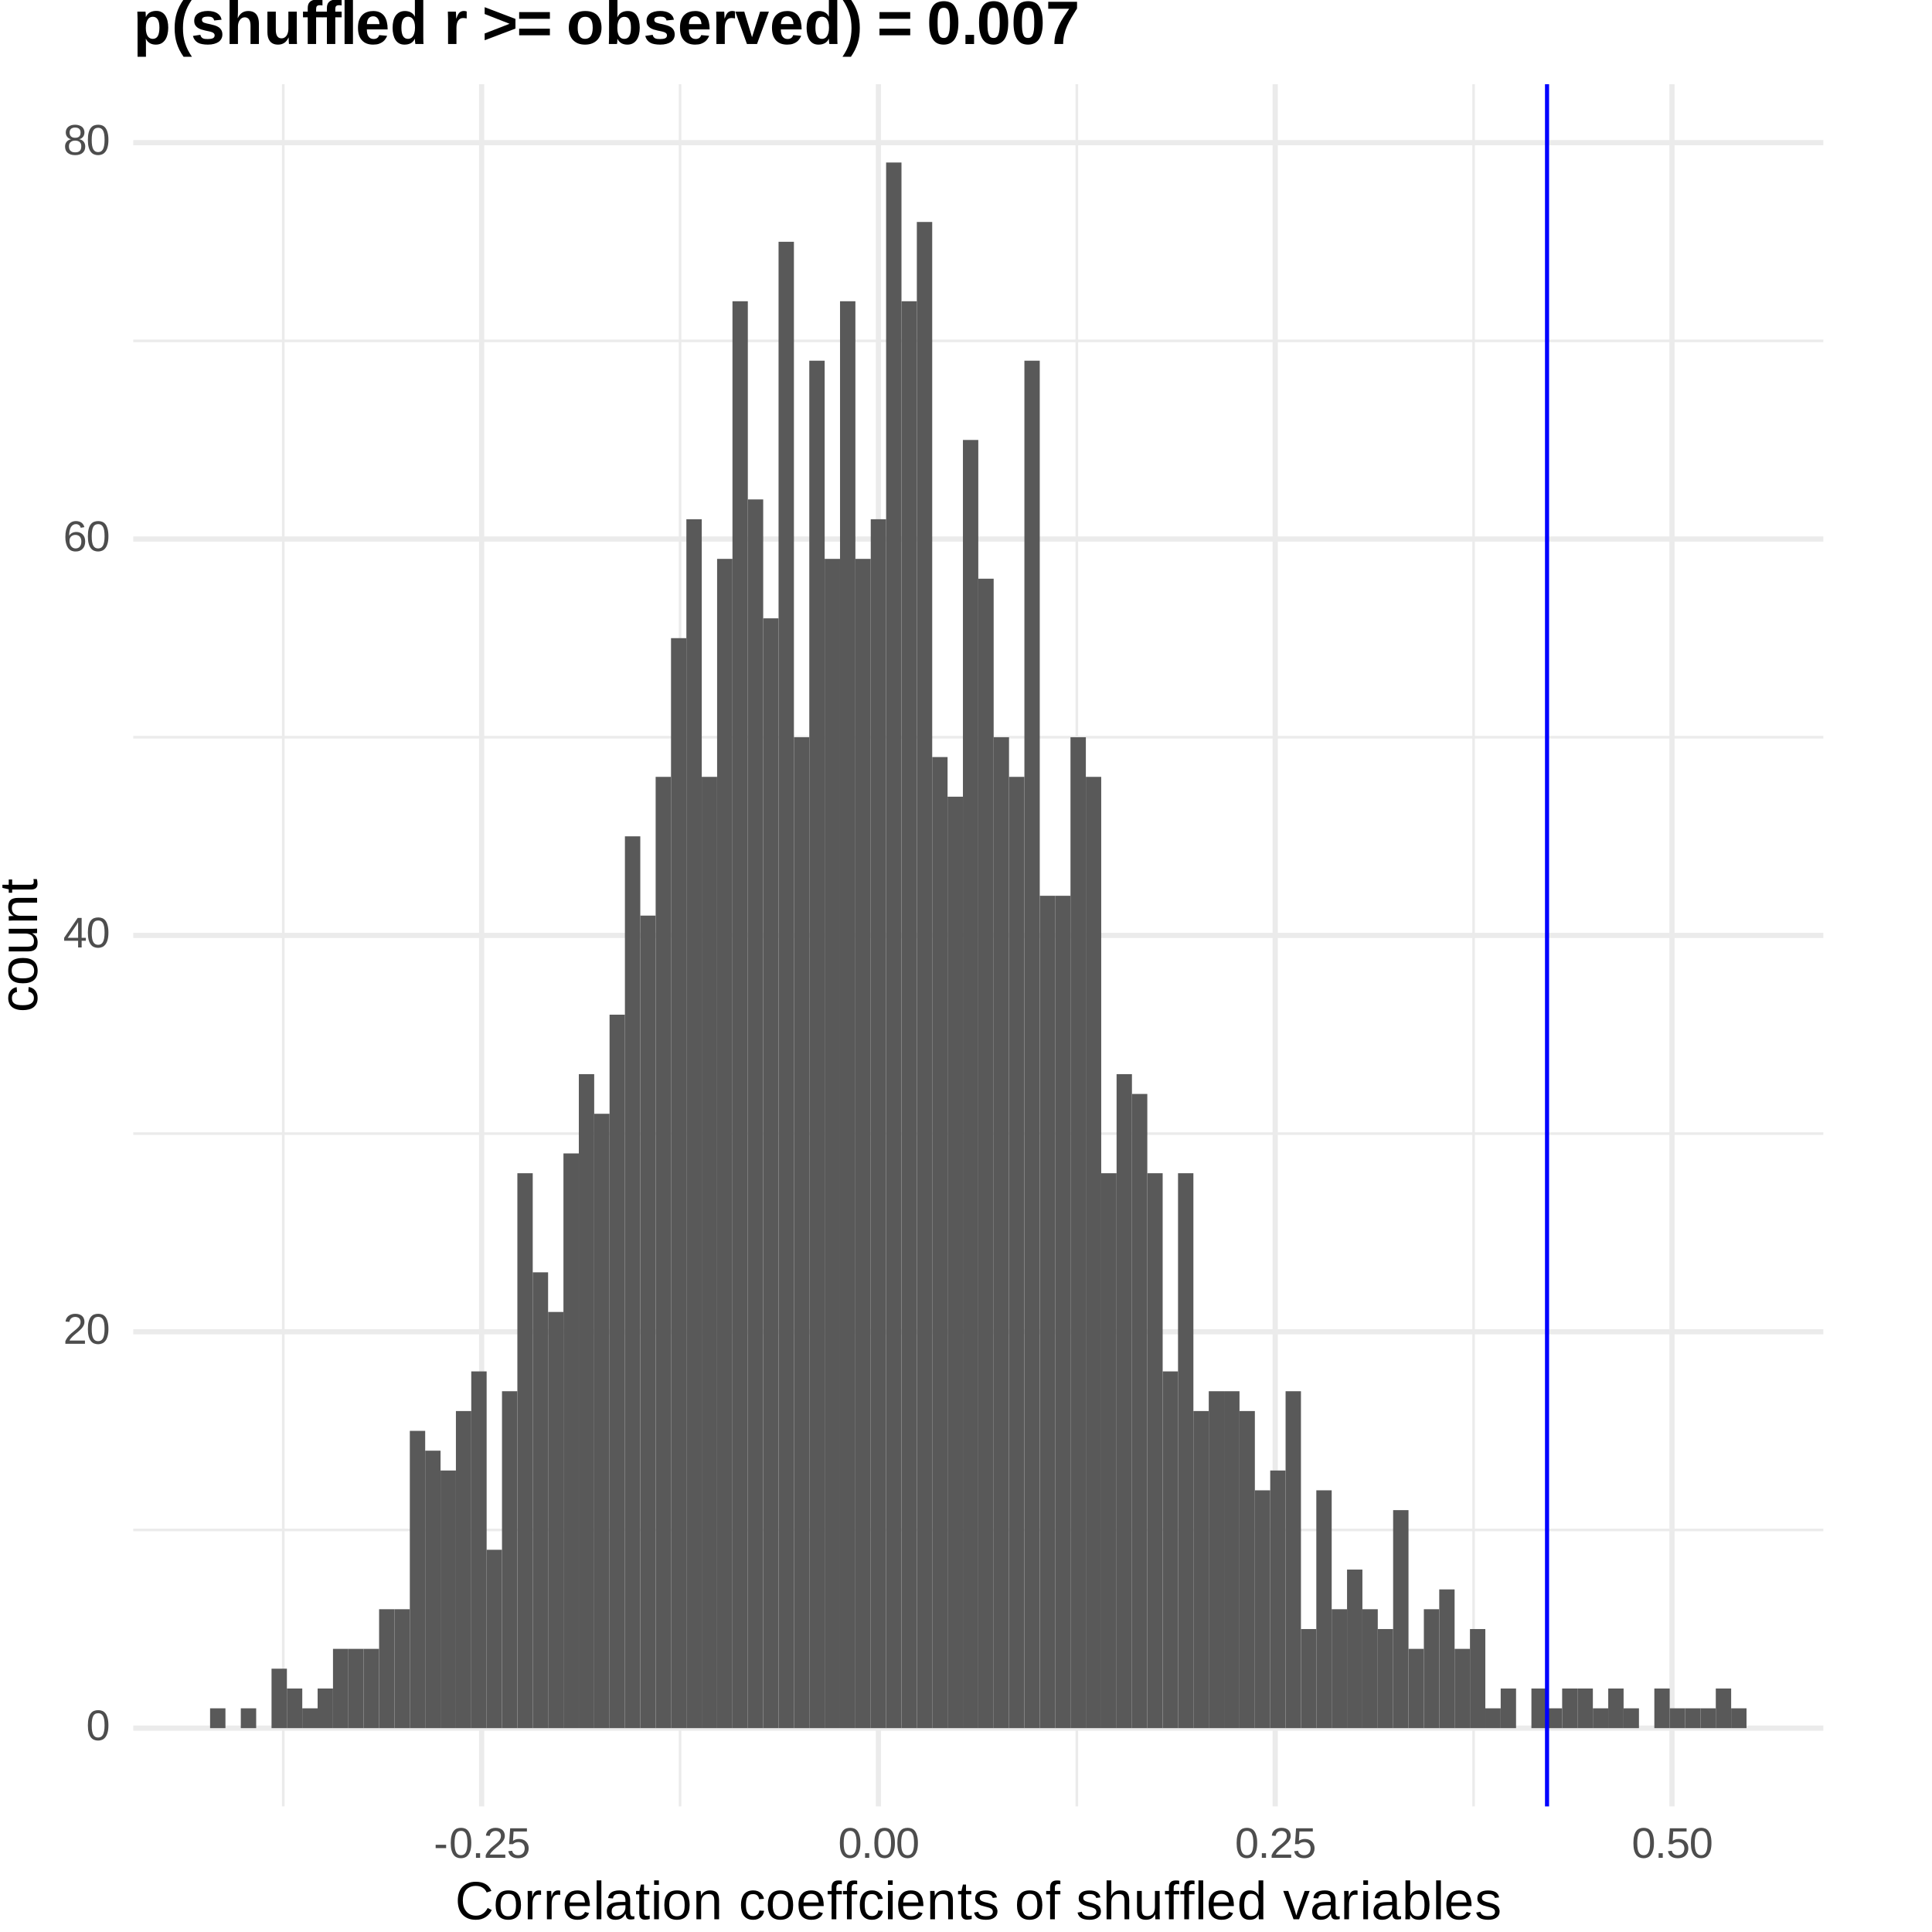 <?xml version="1.0" encoding="UTF-8"?>
<svg xmlns="http://www.w3.org/2000/svg" xmlns:xlink="http://www.w3.org/1999/xlink" width="504pt" height="504pt" viewBox="0 0 504 504" version="1.1">
<defs>
<g>
<symbol overflow="visible" id="glyph0-0">
<path style="stroke:none;" d="M 0.375 0 L 0.375 -7.469 L 3.344 -7.469 L 3.344 0 Z M 0.75 -0.375 L 2.969 -0.375 L 2.969 -7.094 L 0.75 -7.094 Z M 0.75 -0.375 "/>
</symbol>
<symbol overflow="visible" id="glyph0-1">
<path style="stroke:none;" d="M 5.797 -3.859 C 5.797 -3.117 5.723 -2.492 5.578 -1.984 C 5.441 -1.484 5.25 -1.078 5 -0.766 C 4.758 -0.453 4.473 -0.227 4.141 -0.094 C 3.816 0.039 3.473 0.109 3.109 0.109 C 2.723 0.109 2.367 0.039 2.047 -0.094 C 1.723 -0.227 1.441 -0.445 1.203 -0.75 C 0.961 -1.062 0.773 -1.469 0.641 -1.969 C 0.504 -2.477 0.438 -3.109 0.438 -3.859 C 0.438 -4.629 0.504 -5.27 0.641 -5.781 C 0.773 -6.289 0.961 -6.695 1.203 -7 C 1.441 -7.301 1.723 -7.516 2.047 -7.641 C 2.379 -7.766 2.742 -7.828 3.141 -7.828 C 3.504 -7.828 3.848 -7.766 4.172 -7.641 C 4.492 -7.516 4.773 -7.301 5.016 -7 C 5.254 -6.695 5.441 -6.289 5.578 -5.781 C 5.723 -5.27 5.797 -4.629 5.797 -3.859 Z M 4.797 -3.859 C 4.797 -4.473 4.758 -4.984 4.688 -5.391 C 4.613 -5.797 4.504 -6.117 4.359 -6.359 C 4.211 -6.598 4.035 -6.77 3.828 -6.875 C 3.629 -6.977 3.398 -7.031 3.141 -7.031 C 2.859 -7.031 2.609 -6.977 2.391 -6.875 C 2.18 -6.77 2.004 -6.594 1.859 -6.344 C 1.723 -6.102 1.617 -5.781 1.547 -5.375 C 1.473 -4.969 1.438 -4.461 1.438 -3.859 C 1.438 -3.266 1.473 -2.766 1.547 -2.359 C 1.617 -1.953 1.727 -1.625 1.875 -1.375 C 2.02 -1.133 2.195 -0.957 2.406 -0.844 C 2.613 -0.738 2.848 -0.688 3.109 -0.688 C 3.367 -0.688 3.602 -0.738 3.812 -0.844 C 4.02 -0.957 4.195 -1.133 4.344 -1.375 C 4.488 -1.625 4.598 -1.953 4.672 -2.359 C 4.754 -2.766 4.797 -3.266 4.797 -3.859 Z M 4.797 -3.859 "/>
</symbol>
<symbol overflow="visible" id="glyph0-2">
<path style="stroke:none;" d="M 0.562 0 L 0.562 -0.688 C 0.75 -1.113 0.973 -1.488 1.234 -1.812 C 1.504 -2.145 1.785 -2.441 2.078 -2.703 C 2.379 -2.973 2.676 -3.219 2.969 -3.438 C 3.258 -3.664 3.52 -3.895 3.75 -4.125 C 3.988 -4.352 4.176 -4.586 4.312 -4.828 C 4.457 -5.078 4.531 -5.359 4.531 -5.672 C 4.531 -5.891 4.5 -6.082 4.438 -6.25 C 4.375 -6.414 4.281 -6.555 4.156 -6.672 C 4.031 -6.785 3.879 -6.867 3.703 -6.922 C 3.535 -6.984 3.344 -7.016 3.125 -7.016 C 2.926 -7.016 2.738 -6.984 2.562 -6.922 C 2.395 -6.867 2.242 -6.785 2.109 -6.672 C 1.973 -6.566 1.863 -6.43 1.781 -6.266 C 1.695 -6.109 1.641 -5.926 1.609 -5.719 L 0.609 -5.797 C 0.641 -6.078 0.711 -6.336 0.828 -6.578 C 0.953 -6.828 1.117 -7.039 1.328 -7.219 C 1.547 -7.406 1.801 -7.551 2.094 -7.656 C 2.395 -7.77 2.738 -7.828 3.125 -7.828 C 3.508 -7.828 3.848 -7.781 4.141 -7.688 C 4.441 -7.594 4.695 -7.457 4.906 -7.281 C 5.113 -7.102 5.27 -6.879 5.375 -6.609 C 5.488 -6.348 5.547 -6.051 5.547 -5.719 C 5.547 -5.457 5.5 -5.207 5.406 -4.969 C 5.312 -4.738 5.188 -4.516 5.031 -4.297 C 4.875 -4.086 4.691 -3.883 4.484 -3.688 C 4.285 -3.488 4.07 -3.297 3.844 -3.109 C 3.625 -2.922 3.398 -2.734 3.172 -2.547 C 2.953 -2.367 2.742 -2.188 2.547 -2 C 2.348 -1.812 2.172 -1.625 2.016 -1.438 C 1.859 -1.25 1.734 -1.051 1.641 -0.844 L 5.672 -0.844 L 5.672 0 Z M 0.562 0 "/>
</symbol>
<symbol overflow="visible" id="glyph0-3">
<path style="stroke:none;" d="M 4.812 -1.75 L 4.812 0 L 3.891 0 L 3.891 -1.75 L 0.25 -1.75 L 0.25 -2.516 L 3.781 -7.703 L 4.812 -7.703 L 4.812 -2.516 L 5.906 -2.516 L 5.906 -1.75 Z M 3.891 -6.594 C 3.879 -6.57 3.859 -6.535 3.828 -6.484 C 3.805 -6.43 3.773 -6.375 3.734 -6.312 C 3.703 -6.25 3.664 -6.18 3.625 -6.109 C 3.582 -6.047 3.547 -5.992 3.516 -5.953 L 1.547 -3.031 C 1.523 -3.008 1.5 -2.973 1.469 -2.922 C 1.438 -2.867 1.398 -2.816 1.359 -2.766 C 1.328 -2.723 1.289 -2.676 1.25 -2.625 C 1.219 -2.582 1.191 -2.547 1.172 -2.516 L 3.891 -2.516 Z M 3.891 -6.594 "/>
</symbol>
<symbol overflow="visible" id="glyph0-4">
<path style="stroke:none;" d="M 5.734 -2.516 C 5.734 -2.129 5.68 -1.773 5.578 -1.453 C 5.473 -1.129 5.312 -0.852 5.094 -0.625 C 4.883 -0.395 4.625 -0.211 4.312 -0.078 C 4.008 0.047 3.656 0.109 3.25 0.109 C 2.801 0.109 2.406 0.023 2.062 -0.141 C 1.727 -0.316 1.453 -0.566 1.234 -0.891 C 1.016 -1.211 0.848 -1.609 0.734 -2.078 C 0.617 -2.547 0.562 -3.078 0.562 -3.672 C 0.562 -4.359 0.625 -4.961 0.75 -5.484 C 0.883 -6.004 1.066 -6.438 1.297 -6.781 C 1.535 -7.125 1.828 -7.383 2.172 -7.562 C 2.516 -7.738 2.898 -7.828 3.328 -7.828 C 3.586 -7.828 3.832 -7.797 4.062 -7.734 C 4.289 -7.68 4.5 -7.594 4.688 -7.469 C 4.875 -7.352 5.039 -7.191 5.188 -6.984 C 5.332 -6.785 5.445 -6.539 5.531 -6.25 L 4.578 -6.078 C 4.484 -6.41 4.32 -6.648 4.094 -6.797 C 3.875 -6.953 3.613 -7.031 3.312 -7.031 C 3.039 -7.031 2.797 -6.961 2.578 -6.828 C 2.359 -6.703 2.172 -6.508 2.016 -6.25 C 1.867 -6 1.754 -5.68 1.672 -5.297 C 1.586 -4.922 1.547 -4.477 1.547 -3.969 C 1.723 -4.301 1.973 -4.551 2.297 -4.719 C 2.629 -4.895 3.004 -4.984 3.422 -4.984 C 3.766 -4.984 4.078 -4.926 4.359 -4.812 C 4.648 -4.695 4.895 -4.531 5.094 -4.312 C 5.301 -4.102 5.457 -3.848 5.562 -3.547 C 5.676 -3.242 5.734 -2.898 5.734 -2.516 Z M 4.734 -2.484 C 4.734 -2.742 4.703 -2.977 4.641 -3.188 C 4.578 -3.406 4.477 -3.594 4.344 -3.75 C 4.207 -3.906 4.039 -4.02 3.844 -4.094 C 3.656 -4.176 3.438 -4.219 3.188 -4.219 C 3.008 -4.219 2.828 -4.191 2.641 -4.141 C 2.461 -4.086 2.297 -4 2.141 -3.875 C 1.992 -3.758 1.875 -3.602 1.781 -3.406 C 1.688 -3.219 1.641 -2.988 1.641 -2.719 C 1.641 -2.426 1.676 -2.156 1.75 -1.906 C 1.82 -1.664 1.926 -1.453 2.062 -1.266 C 2.207 -1.086 2.375 -0.945 2.562 -0.844 C 2.758 -0.738 2.977 -0.688 3.219 -0.688 C 3.457 -0.688 3.672 -0.727 3.859 -0.812 C 4.047 -0.895 4.203 -1.008 4.328 -1.156 C 4.461 -1.312 4.562 -1.5 4.625 -1.719 C 4.695 -1.945 4.734 -2.203 4.734 -2.484 Z M 4.734 -2.484 "/>
</symbol>
<symbol overflow="visible" id="glyph0-5">
<path style="stroke:none;" d="M 5.75 -2.156 C 5.75 -1.82 5.695 -1.516 5.594 -1.234 C 5.488 -0.961 5.328 -0.727 5.109 -0.531 C 4.898 -0.332 4.629 -0.176 4.297 -0.062 C 3.961 0.051 3.57 0.109 3.125 0.109 C 2.664 0.109 2.27 0.051 1.938 -0.062 C 1.613 -0.176 1.344 -0.332 1.125 -0.531 C 0.906 -0.727 0.742 -0.961 0.641 -1.234 C 0.535 -1.516 0.484 -1.816 0.484 -2.141 C 0.484 -2.422 0.523 -2.672 0.609 -2.891 C 0.703 -3.109 0.816 -3.297 0.953 -3.453 C 1.098 -3.609 1.266 -3.734 1.453 -3.828 C 1.641 -3.93 1.832 -4 2.031 -4.031 L 2.031 -4.047 C 1.812 -4.098 1.613 -4.18 1.438 -4.297 C 1.27 -4.41 1.129 -4.547 1.016 -4.703 C 0.898 -4.859 0.812 -5.035 0.75 -5.234 C 0.695 -5.43 0.672 -5.633 0.672 -5.844 C 0.672 -6.113 0.723 -6.367 0.828 -6.609 C 0.93 -6.848 1.082 -7.055 1.281 -7.234 C 1.488 -7.422 1.742 -7.566 2.047 -7.672 C 2.348 -7.773 2.695 -7.828 3.094 -7.828 C 3.508 -7.828 3.875 -7.77 4.188 -7.656 C 4.5 -7.551 4.754 -7.41 4.953 -7.234 C 5.148 -7.055 5.297 -6.844 5.391 -6.594 C 5.492 -6.352 5.547 -6.102 5.547 -5.844 C 5.547 -5.625 5.516 -5.414 5.453 -5.219 C 5.398 -5.031 5.316 -4.859 5.203 -4.703 C 5.086 -4.547 4.941 -4.41 4.766 -4.297 C 4.598 -4.18 4.406 -4.102 4.188 -4.062 L 4.188 -4.047 C 4.406 -4.004 4.609 -3.938 4.797 -3.844 C 4.992 -3.75 5.16 -3.617 5.297 -3.453 C 5.43 -3.297 5.539 -3.109 5.625 -2.891 C 5.707 -2.672 5.75 -2.426 5.75 -2.156 Z M 4.531 -5.781 C 4.531 -5.977 4.504 -6.156 4.453 -6.312 C 4.398 -6.469 4.316 -6.602 4.203 -6.719 C 4.098 -6.832 3.953 -6.922 3.766 -6.984 C 3.586 -7.055 3.363 -7.094 3.094 -7.094 C 2.832 -7.094 2.613 -7.055 2.438 -6.984 C 2.258 -6.922 2.113 -6.832 2 -6.719 C 1.883 -6.602 1.801 -6.469 1.75 -6.312 C 1.695 -6.156 1.672 -5.977 1.672 -5.781 C 1.672 -5.625 1.691 -5.469 1.734 -5.312 C 1.773 -5.156 1.848 -5.008 1.953 -4.875 C 2.055 -4.738 2.203 -4.629 2.391 -4.547 C 2.578 -4.461 2.816 -4.422 3.109 -4.422 C 3.422 -4.422 3.672 -4.461 3.859 -4.547 C 4.047 -4.629 4.188 -4.738 4.281 -4.875 C 4.383 -5.008 4.453 -5.156 4.484 -5.312 C 4.516 -5.469 4.531 -5.625 4.531 -5.781 Z M 4.719 -2.25 C 4.719 -2.426 4.691 -2.602 4.641 -2.781 C 4.586 -2.957 4.5 -3.109 4.375 -3.234 C 4.258 -3.367 4.094 -3.477 3.875 -3.562 C 3.664 -3.645 3.406 -3.688 3.094 -3.688 C 2.801 -3.688 2.555 -3.645 2.359 -3.562 C 2.16 -3.477 1.992 -3.367 1.859 -3.234 C 1.734 -3.098 1.641 -2.941 1.578 -2.766 C 1.523 -2.586 1.5 -2.406 1.5 -2.219 C 1.5 -1.977 1.523 -1.758 1.578 -1.562 C 1.641 -1.375 1.734 -1.207 1.859 -1.062 C 1.992 -0.926 2.164 -0.816 2.375 -0.734 C 2.582 -0.66 2.832 -0.625 3.125 -0.625 C 3.426 -0.625 3.676 -0.66 3.875 -0.734 C 4.082 -0.816 4.25 -0.926 4.375 -1.062 C 4.5 -1.207 4.586 -1.379 4.641 -1.578 C 4.691 -1.773 4.719 -2 4.719 -2.25 Z M 4.719 -2.25 "/>
</symbol>
<symbol overflow="visible" id="glyph0-6">
<path style="stroke:none;" d="M 0.5 -2.531 L 0.5 -3.406 L 3.234 -3.406 L 3.234 -2.531 Z M 0.5 -2.531 "/>
</symbol>
<symbol overflow="visible" id="glyph0-7">
<path style="stroke:none;" d="M 1.016 0 L 1.016 -1.203 L 2.094 -1.203 L 2.094 0 Z M 1.016 0 "/>
</symbol>
<symbol overflow="visible" id="glyph0-8">
<path style="stroke:none;" d="M 5.766 -2.516 C 5.766 -2.129 5.703 -1.773 5.578 -1.453 C 5.461 -1.129 5.289 -0.852 5.062 -0.625 C 4.832 -0.395 4.547 -0.211 4.203 -0.078 C 3.867 0.047 3.477 0.109 3.031 0.109 C 2.625 0.109 2.27 0.062 1.969 -0.031 C 1.664 -0.125 1.41 -0.254 1.203 -0.422 C 0.992 -0.586 0.828 -0.781 0.703 -1 C 0.586 -1.227 0.504 -1.469 0.453 -1.719 L 1.438 -1.844 C 1.477 -1.695 1.535 -1.551 1.609 -1.406 C 1.68 -1.27 1.781 -1.148 1.906 -1.047 C 2.031 -0.941 2.188 -0.852 2.375 -0.781 C 2.562 -0.719 2.785 -0.688 3.047 -0.688 C 3.305 -0.688 3.535 -0.727 3.734 -0.812 C 3.941 -0.895 4.117 -1.008 4.266 -1.156 C 4.422 -1.312 4.535 -1.5 4.609 -1.719 C 4.691 -1.945 4.734 -2.203 4.734 -2.484 C 4.734 -2.723 4.691 -2.941 4.609 -3.141 C 4.535 -3.336 4.426 -3.508 4.281 -3.656 C 4.145 -3.801 3.973 -3.91 3.766 -3.984 C 3.566 -4.066 3.332 -4.109 3.062 -4.109 C 2.906 -4.109 2.754 -4.094 2.609 -4.062 C 2.473 -4.039 2.344 -4.004 2.219 -3.953 C 2.102 -3.898 2 -3.836 1.906 -3.766 C 1.812 -3.703 1.723 -3.633 1.641 -3.562 L 0.672 -3.562 L 0.938 -7.703 L 5.312 -7.703 L 5.312 -6.875 L 1.828 -6.875 L 1.672 -4.422 C 1.848 -4.555 2.066 -4.672 2.328 -4.766 C 2.598 -4.867 2.91 -4.922 3.266 -4.922 C 3.648 -4.922 3.992 -4.859 4.297 -4.734 C 4.609 -4.617 4.867 -4.453 5.078 -4.234 C 5.297 -4.023 5.461 -3.773 5.578 -3.484 C 5.703 -3.191 5.766 -2.867 5.766 -2.516 Z M 5.766 -2.516 "/>
</symbol>
<symbol overflow="visible" id="glyph1-0">
<path style="stroke:none;" d="M 0.469 0 L 0.469 -9.328 L 4.188 -9.328 L 4.188 0 Z M 0.938 -0.469 L 3.719 -0.469 L 3.719 -8.859 L 0.938 -8.859 Z M 0.938 -0.469 "/>
</symbol>
<symbol overflow="visible" id="glyph1-1">
<path style="stroke:none;" d="M 5.422 -8.703 C 4.867 -8.703 4.379 -8.609 3.953 -8.422 C 3.535 -8.242 3.18 -7.988 2.891 -7.656 C 2.609 -7.32 2.395 -6.914 2.25 -6.438 C 2.102 -5.969 2.031 -5.441 2.031 -4.859 C 2.031 -4.285 2.109 -3.754 2.266 -3.266 C 2.43 -2.785 2.66 -2.375 2.953 -2.031 C 3.242 -1.688 3.602 -1.414 4.031 -1.219 C 4.457 -1.031 4.938 -0.938 5.469 -0.938 C 5.844 -0.938 6.18 -0.984 6.484 -1.078 C 6.797 -1.18 7.078 -1.32 7.328 -1.5 C 7.578 -1.676 7.797 -1.883 7.984 -2.125 C 8.18 -2.375 8.359 -2.645 8.516 -2.938 L 9.578 -2.406 C 9.398 -2.039 9.18 -1.703 8.922 -1.391 C 8.672 -1.086 8.375 -0.82 8.031 -0.594 C 7.688 -0.363 7.297 -0.18 6.859 -0.047 C 6.43 0.078 5.945 0.141 5.406 0.141 C 4.625 0.141 3.941 0.016 3.359 -0.234 C 2.773 -0.484 2.285 -0.828 1.891 -1.266 C 1.492 -1.711 1.195 -2.242 1 -2.859 C 0.812 -3.473 0.719 -4.141 0.719 -4.859 C 0.719 -5.609 0.816 -6.285 1.016 -6.891 C 1.223 -7.504 1.523 -8.02 1.922 -8.438 C 2.328 -8.863 2.82 -9.191 3.406 -9.422 C 3.988 -9.66 4.656 -9.781 5.406 -9.781 C 6.426 -9.781 7.281 -9.578 7.969 -9.172 C 8.656 -8.773 9.16 -8.18 9.484 -7.391 L 8.25 -6.984 C 8.156 -7.211 8.031 -7.426 7.875 -7.625 C 7.727 -7.832 7.535 -8.016 7.297 -8.172 C 7.066 -8.336 6.797 -8.469 6.484 -8.562 C 6.172 -8.656 5.816 -8.703 5.422 -8.703 Z M 5.422 -8.703 "/>
</symbol>
<symbol overflow="visible" id="glyph1-2">
<path style="stroke:none;" d="M 7.203 -3.703 C 7.203 -2.41 6.914 -1.445 6.344 -0.812 C 5.77 -0.176 4.941 0.141 3.859 0.141 C 3.348 0.141 2.891 0.062 2.484 -0.094 C 2.078 -0.25 1.734 -0.484 1.453 -0.797 C 1.172 -1.117 0.957 -1.52 0.812 -2 C 0.664 -2.488 0.594 -3.055 0.594 -3.703 C 0.594 -6.254 1.695 -7.531 3.906 -7.531 C 4.477 -7.531 4.973 -7.453 5.391 -7.297 C 5.805 -7.141 6.145 -6.898 6.406 -6.578 C 6.676 -6.254 6.875 -5.852 7 -5.375 C 7.133 -4.895 7.203 -4.336 7.203 -3.703 Z M 5.906 -3.703 C 5.906 -4.273 5.859 -4.75 5.766 -5.125 C 5.68 -5.5 5.551 -5.797 5.375 -6.016 C 5.207 -6.242 5 -6.398 4.75 -6.484 C 4.508 -6.578 4.234 -6.625 3.922 -6.625 C 3.609 -6.625 3.32 -6.578 3.062 -6.484 C 2.812 -6.391 2.598 -6.227 2.422 -6 C 2.242 -5.781 2.109 -5.484 2.016 -5.109 C 1.922 -4.734 1.875 -4.266 1.875 -3.703 C 1.875 -3.129 1.926 -2.656 2.031 -2.281 C 2.133 -1.906 2.27 -1.602 2.438 -1.375 C 2.613 -1.156 2.82 -1 3.062 -0.906 C 3.301 -0.812 3.562 -0.766 3.844 -0.766 C 4.164 -0.766 4.453 -0.812 4.703 -0.906 C 4.961 -1 5.18 -1.156 5.359 -1.375 C 5.535 -1.594 5.672 -1.891 5.766 -2.266 C 5.859 -2.648 5.906 -3.129 5.906 -3.703 Z M 5.906 -3.703 "/>
</symbol>
<symbol overflow="visible" id="glyph1-3">
<path style="stroke:none;" d="M 0.969 0 L 0.969 -5.672 C 0.969 -5.828 0.969 -5.984 0.969 -6.141 C 0.969 -6.305 0.961 -6.461 0.953 -6.609 C 0.953 -6.766 0.945 -6.906 0.938 -7.031 C 0.938 -7.164 0.938 -7.285 0.938 -7.391 L 2.094 -7.391 C 2.094 -7.285 2.098 -7.164 2.109 -7.031 C 2.117 -6.906 2.125 -6.77 2.125 -6.625 C 2.133 -6.477 2.141 -6.336 2.141 -6.203 C 2.141 -6.078 2.141 -5.973 2.141 -5.891 L 2.172 -5.891 C 2.254 -6.172 2.344 -6.414 2.438 -6.625 C 2.539 -6.832 2.66 -7 2.797 -7.125 C 2.93 -7.258 3.086 -7.359 3.266 -7.422 C 3.453 -7.492 3.676 -7.531 3.938 -7.531 C 4.031 -7.531 4.125 -7.52 4.219 -7.5 C 4.312 -7.488 4.383 -7.477 4.438 -7.469 L 4.438 -6.344 C 4.352 -6.363 4.254 -6.379 4.141 -6.391 C 4.035 -6.398 3.914 -6.406 3.781 -6.406 C 3.488 -6.406 3.242 -6.336 3.047 -6.203 C 2.848 -6.078 2.688 -5.898 2.562 -5.672 C 2.438 -5.453 2.344 -5.188 2.281 -4.875 C 2.227 -4.562 2.203 -4.223 2.203 -3.859 L 2.203 0 Z M 0.969 0 "/>
</symbol>
<symbol overflow="visible" id="glyph1-4">
<path style="stroke:none;" d="M 1.891 -3.438 C 1.891 -3.051 1.926 -2.691 2 -2.359 C 2.082 -2.035 2.207 -1.754 2.375 -1.516 C 2.539 -1.285 2.754 -1.102 3.016 -0.969 C 3.273 -0.844 3.586 -0.781 3.953 -0.781 C 4.484 -0.781 4.91 -0.883 5.234 -1.094 C 5.555 -1.312 5.773 -1.586 5.891 -1.922 L 6.969 -1.609 C 6.883 -1.41 6.773 -1.207 6.641 -1 C 6.504 -0.789 6.316 -0.602 6.078 -0.438 C 5.848 -0.27 5.555 -0.129 5.203 -0.016 C 4.859 0.086 4.441 0.141 3.953 0.141 C 2.859 0.141 2.023 -0.18 1.453 -0.828 C 0.879 -1.484 0.594 -2.457 0.594 -3.75 C 0.594 -4.438 0.676 -5.02 0.844 -5.5 C 1.02 -5.988 1.258 -6.379 1.562 -6.672 C 1.863 -6.973 2.211 -7.191 2.609 -7.328 C 3.016 -7.461 3.445 -7.531 3.906 -7.531 C 4.52 -7.531 5.035 -7.43 5.453 -7.234 C 5.867 -7.035 6.203 -6.758 6.453 -6.406 C 6.711 -6.051 6.895 -5.633 7 -5.156 C 7.113 -4.676 7.172 -4.16 7.172 -3.609 L 7.172 -3.438 Z M 5.891 -4.375 C 5.828 -5.156 5.629 -5.723 5.297 -6.078 C 4.973 -6.441 4.504 -6.625 3.891 -6.625 C 3.68 -6.625 3.461 -6.586 3.234 -6.516 C 3.016 -6.453 2.805 -6.336 2.609 -6.172 C 2.422 -6.004 2.258 -5.773 2.125 -5.484 C 1.988 -5.191 1.914 -4.82 1.906 -4.375 Z M 5.891 -4.375 "/>
</symbol>
<symbol overflow="visible" id="glyph1-5">
<path style="stroke:none;" d="M 0.938 0 L 0.938 -10.141 L 2.172 -10.141 L 2.172 0 Z M 0.938 0 "/>
</symbol>
<symbol overflow="visible" id="glyph1-6">
<path style="stroke:none;" d="M 2.828 0.141 C 2.086 0.141 1.531 -0.055 1.156 -0.453 C 0.781 -0.848 0.594 -1.383 0.594 -2.062 C 0.594 -2.551 0.688 -2.953 0.875 -3.266 C 1.062 -3.578 1.301 -3.82 1.594 -4 C 1.895 -4.176 2.234 -4.297 2.609 -4.359 C 2.992 -4.43 3.383 -4.473 3.781 -4.484 L 5.453 -4.516 L 5.453 -4.922 C 5.453 -5.223 5.414 -5.477 5.344 -5.688 C 5.281 -5.906 5.18 -6.078 5.047 -6.203 C 4.922 -6.336 4.758 -6.438 4.562 -6.5 C 4.363 -6.562 4.129 -6.594 3.859 -6.594 C 3.617 -6.594 3.406 -6.578 3.219 -6.547 C 3.031 -6.516 2.863 -6.453 2.719 -6.359 C 2.582 -6.273 2.469 -6.156 2.375 -6 C 2.289 -5.844 2.234 -5.648 2.203 -5.422 L 0.922 -5.531 C 0.961 -5.82 1.047 -6.086 1.172 -6.328 C 1.305 -6.578 1.488 -6.789 1.719 -6.969 C 1.957 -7.145 2.254 -7.281 2.609 -7.375 C 2.961 -7.477 3.391 -7.531 3.891 -7.531 C 4.816 -7.531 5.516 -7.316 5.984 -6.891 C 6.453 -6.461 6.688 -5.848 6.688 -5.047 L 6.688 -1.859 C 6.688 -1.492 6.734 -1.219 6.828 -1.031 C 6.93 -0.852 7.117 -0.766 7.391 -0.766 C 7.453 -0.766 7.516 -0.766 7.578 -0.766 C 7.648 -0.773 7.719 -0.789 7.781 -0.812 L 7.781 -0.047 C 7.625 -0.004 7.469 0.02 7.312 0.031 C 7.164 0.051 7.008 0.062 6.844 0.062 C 6.602 0.062 6.398 0.035 6.234 -0.016 C 6.066 -0.078 5.93 -0.172 5.828 -0.297 C 5.723 -0.43 5.645 -0.586 5.594 -0.766 C 5.539 -0.953 5.504 -1.172 5.484 -1.422 L 5.453 -1.422 C 5.316 -1.18 5.172 -0.961 5.016 -0.766 C 4.859 -0.578 4.676 -0.414 4.469 -0.281 C 4.258 -0.145 4.02 -0.039 3.75 0.031 C 3.477 0.102 3.172 0.141 2.828 0.141 Z M 3.109 -0.781 C 3.504 -0.781 3.848 -0.852 4.141 -1 C 4.43 -1.145 4.672 -1.328 4.859 -1.547 C 5.055 -1.773 5.203 -2.02 5.297 -2.281 C 5.398 -2.551 5.453 -2.805 5.453 -3.047 L 5.453 -3.656 L 4.109 -3.625 C 3.805 -3.613 3.52 -3.586 3.25 -3.547 C 2.977 -3.516 2.738 -3.441 2.531 -3.328 C 2.32 -3.211 2.156 -3.051 2.031 -2.844 C 1.914 -2.645 1.859 -2.379 1.859 -2.047 C 1.859 -1.641 1.969 -1.328 2.188 -1.109 C 2.406 -0.891 2.711 -0.781 3.109 -0.781 Z M 3.109 -0.781 "/>
</symbol>
<symbol overflow="visible" id="glyph1-7">
<path style="stroke:none;" d="M 3.781 -0.062 C 3.594 -0.008 3.398 0.031 3.203 0.062 C 3.016 0.094 2.797 0.109 2.547 0.109 C 1.555 0.109 1.062 -0.445 1.062 -1.562 L 1.062 -6.5 L 0.219 -6.5 L 0.219 -7.391 L 1.109 -7.391 L 1.484 -9.047 L 2.297 -9.047 L 2.297 -7.391 L 3.672 -7.391 L 3.672 -6.5 L 2.297 -6.5 L 2.297 -1.828 C 2.297 -1.473 2.352 -1.223 2.469 -1.078 C 2.582 -0.941 2.785 -0.875 3.078 -0.875 C 3.191 -0.875 3.305 -0.879 3.422 -0.891 C 3.535 -0.91 3.656 -0.938 3.781 -0.969 Z M 3.781 -0.062 "/>
</symbol>
<symbol overflow="visible" id="glyph1-8">
<path style="stroke:none;" d="M 0.938 -8.969 L 0.938 -10.141 L 2.172 -10.141 L 2.172 -8.969 Z M 0.938 0 L 0.938 -7.391 L 2.172 -7.391 L 2.172 0 Z M 0.938 0 "/>
</symbol>
<symbol overflow="visible" id="glyph1-9">
<path style="stroke:none;" d="M 5.641 0 L 5.641 -4.688 C 5.641 -5.051 5.613 -5.352 5.562 -5.594 C 5.508 -5.832 5.422 -6.023 5.297 -6.172 C 5.18 -6.328 5.023 -6.43 4.828 -6.484 C 4.641 -6.547 4.398 -6.578 4.109 -6.578 C 3.816 -6.578 3.551 -6.523 3.312 -6.422 C 3.082 -6.328 2.883 -6.18 2.719 -5.984 C 2.551 -5.785 2.422 -5.547 2.328 -5.266 C 2.242 -4.984 2.203 -4.656 2.203 -4.281 L 2.203 0 L 0.969 0 L 0.969 -5.812 C 0.969 -5.969 0.969 -6.129 0.969 -6.297 C 0.969 -6.473 0.961 -6.633 0.953 -6.781 C 0.953 -6.938 0.945 -7.066 0.938 -7.172 C 0.938 -7.285 0.938 -7.359 0.938 -7.391 L 2.094 -7.391 C 2.094 -7.367 2.094 -7.305 2.094 -7.203 C 2.102 -7.109 2.113 -6.992 2.125 -6.859 C 2.133 -6.734 2.141 -6.602 2.141 -6.469 C 2.141 -6.332 2.141 -6.219 2.141 -6.125 L 2.172 -6.125 C 2.285 -6.344 2.41 -6.535 2.547 -6.703 C 2.691 -6.879 2.859 -7.023 3.047 -7.141 C 3.234 -7.266 3.445 -7.359 3.688 -7.422 C 3.926 -7.492 4.207 -7.531 4.531 -7.531 C 4.938 -7.531 5.285 -7.477 5.578 -7.375 C 5.879 -7.281 6.125 -7.129 6.312 -6.922 C 6.508 -6.711 6.648 -6.441 6.734 -6.109 C 6.828 -5.773 6.875 -5.379 6.875 -4.922 L 6.875 0 Z M 5.641 0 "/>
</symbol>
<symbol overflow="visible" id="glyph1-10">
<path style="stroke:none;" d=""/>
</symbol>
<symbol overflow="visible" id="glyph1-11">
<path style="stroke:none;" d="M 1.875 -3.734 C 1.875 -3.305 1.906 -2.914 1.969 -2.562 C 2.031 -2.207 2.133 -1.898 2.281 -1.641 C 2.426 -1.391 2.617 -1.191 2.859 -1.047 C 3.098 -0.898 3.395 -0.828 3.75 -0.828 C 4.188 -0.828 4.551 -0.945 4.844 -1.188 C 5.133 -1.426 5.316 -1.789 5.391 -2.281 L 6.625 -2.203 C 6.582 -1.898 6.492 -1.602 6.359 -1.312 C 6.223 -1.031 6.035 -0.781 5.797 -0.562 C 5.566 -0.352 5.281 -0.18 4.938 -0.047 C 4.602 0.078 4.219 0.141 3.781 0.141 C 3.195 0.141 2.703 0.039 2.297 -0.156 C 1.898 -0.352 1.57 -0.625 1.312 -0.969 C 1.062 -1.312 0.879 -1.719 0.766 -2.188 C 0.648 -2.656 0.594 -3.16 0.594 -3.703 C 0.594 -4.203 0.633 -4.641 0.719 -5.016 C 0.801 -5.398 0.914 -5.734 1.062 -6.016 C 1.207 -6.305 1.379 -6.547 1.578 -6.734 C 1.785 -6.93 2.004 -7.086 2.234 -7.203 C 2.473 -7.316 2.723 -7.398 2.984 -7.453 C 3.242 -7.504 3.504 -7.531 3.766 -7.531 C 4.18 -7.531 4.551 -7.473 4.875 -7.359 C 5.195 -7.242 5.473 -7.086 5.703 -6.891 C 5.941 -6.691 6.133 -6.457 6.281 -6.188 C 6.426 -5.926 6.531 -5.641 6.594 -5.328 L 5.328 -5.234 C 5.266 -5.641 5.102 -5.961 4.844 -6.203 C 4.582 -6.441 4.211 -6.562 3.734 -6.562 C 3.379 -6.562 3.082 -6.504 2.844 -6.391 C 2.613 -6.273 2.426 -6.098 2.281 -5.859 C 2.133 -5.629 2.031 -5.336 1.969 -4.984 C 1.906 -4.629 1.875 -4.211 1.875 -3.734 Z M 1.875 -3.734 "/>
</symbol>
<symbol overflow="visible" id="glyph1-12">
<path style="stroke:none;" d="M 2.469 -6.5 L 2.469 0 L 1.234 0 L 1.234 -6.5 L 0.203 -6.5 L 0.203 -7.391 L 1.234 -7.391 L 1.234 -8.234 C 1.234 -8.504 1.258 -8.754 1.312 -8.984 C 1.363 -9.211 1.457 -9.41 1.594 -9.578 C 1.727 -9.754 1.91 -9.891 2.141 -9.984 C 2.367 -10.078 2.672 -10.125 3.047 -10.125 C 3.191 -10.125 3.344 -10.117 3.5 -10.109 C 3.656 -10.098 3.789 -10.078 3.906 -10.047 L 3.906 -9.109 C 3.832 -9.129 3.742 -9.145 3.641 -9.156 C 3.535 -9.164 3.441 -9.172 3.359 -9.172 C 3.18 -9.172 3.031 -9.145 2.906 -9.094 C 2.789 -9.039 2.703 -8.969 2.641 -8.875 C 2.578 -8.781 2.531 -8.664 2.5 -8.531 C 2.477 -8.395 2.469 -8.238 2.469 -8.062 L 2.469 -7.391 L 3.906 -7.391 L 3.906 -6.5 Z M 2.469 -6.5 "/>
</symbol>
<symbol overflow="visible" id="glyph1-13">
<path style="stroke:none;" d="M 6.5 -2.047 C 6.5 -1.703 6.43 -1.395 6.297 -1.125 C 6.16 -0.852 5.961 -0.625 5.703 -0.438 C 5.453 -0.25 5.141 -0.102 4.766 0 C 4.398 0.094 3.977 0.141 3.5 0.141 C 3.062 0.141 2.672 0.102 2.328 0.031 C 1.984 -0.031 1.68 -0.133 1.422 -0.281 C 1.172 -0.426 0.957 -0.617 0.781 -0.859 C 0.602 -1.098 0.473 -1.391 0.391 -1.734 L 1.484 -1.953 C 1.586 -1.555 1.801 -1.266 2.125 -1.078 C 2.457 -0.891 2.914 -0.797 3.5 -0.797 C 3.758 -0.797 4 -0.812 4.219 -0.844 C 4.438 -0.883 4.625 -0.945 4.781 -1.031 C 4.945 -1.125 5.07 -1.242 5.156 -1.391 C 5.25 -1.547 5.297 -1.734 5.297 -1.953 C 5.297 -2.172 5.242 -2.352 5.141 -2.5 C 5.035 -2.645 4.891 -2.766 4.703 -2.859 C 4.516 -2.953 4.285 -3.035 4.016 -3.109 C 3.754 -3.18 3.461 -3.258 3.141 -3.344 C 2.848 -3.414 2.555 -3.5 2.266 -3.594 C 1.973 -3.695 1.707 -3.828 1.469 -3.984 C 1.238 -4.141 1.051 -4.332 0.906 -4.562 C 0.758 -4.801 0.688 -5.094 0.688 -5.438 C 0.688 -6.113 0.926 -6.629 1.406 -6.984 C 1.883 -7.336 2.582 -7.516 3.5 -7.516 C 4.32 -7.516 4.973 -7.367 5.453 -7.078 C 5.93 -6.797 6.234 -6.336 6.359 -5.703 L 5.25 -5.562 C 5.219 -5.758 5.145 -5.922 5.031 -6.047 C 4.926 -6.172 4.797 -6.273 4.641 -6.359 C 4.484 -6.441 4.305 -6.5 4.109 -6.531 C 3.922 -6.562 3.719 -6.578 3.5 -6.578 C 2.945 -6.578 2.535 -6.492 2.266 -6.328 C 2.004 -6.16 1.875 -5.906 1.875 -5.562 C 1.875 -5.363 1.922 -5.195 2.016 -5.062 C 2.117 -4.938 2.258 -4.828 2.438 -4.734 C 2.613 -4.648 2.82 -4.57 3.062 -4.5 C 3.312 -4.438 3.586 -4.367 3.891 -4.297 C 4.078 -4.242 4.273 -4.188 4.484 -4.125 C 4.691 -4.07 4.891 -4.004 5.078 -3.922 C 5.273 -3.848 5.457 -3.758 5.625 -3.656 C 5.801 -3.551 5.953 -3.422 6.078 -3.266 C 6.203 -3.117 6.301 -2.941 6.375 -2.734 C 6.457 -2.535 6.5 -2.305 6.5 -2.047 Z M 6.5 -2.047 "/>
</symbol>
<symbol overflow="visible" id="glyph1-14">
<path style="stroke:none;" d="M 2.172 -6.125 C 2.305 -6.383 2.453 -6.598 2.609 -6.766 C 2.766 -6.941 2.938 -7.086 3.125 -7.203 C 3.32 -7.316 3.535 -7.398 3.766 -7.453 C 3.992 -7.504 4.25 -7.531 4.531 -7.531 C 5.008 -7.531 5.398 -7.469 5.703 -7.344 C 6.004 -7.219 6.238 -7.035 6.406 -6.797 C 6.582 -6.566 6.703 -6.289 6.766 -5.969 C 6.836 -5.656 6.875 -5.305 6.875 -4.922 L 6.875 0 L 5.641 0 L 5.641 -4.688 C 5.641 -5 5.617 -5.273 5.578 -5.516 C 5.547 -5.754 5.473 -5.953 5.359 -6.109 C 5.254 -6.266 5.098 -6.379 4.891 -6.453 C 4.691 -6.535 4.43 -6.578 4.109 -6.578 C 3.816 -6.578 3.551 -6.523 3.312 -6.422 C 3.082 -6.316 2.883 -6.164 2.719 -5.969 C 2.551 -5.781 2.422 -5.551 2.328 -5.281 C 2.242 -5.008 2.203 -4.703 2.203 -4.359 L 2.203 0 L 0.969 0 L 0.969 -10.141 L 2.203 -10.141 L 2.203 -7.5 C 2.203 -7.352 2.195 -7.203 2.188 -7.047 C 2.188 -6.898 2.18 -6.766 2.172 -6.641 C 2.172 -6.516 2.164 -6.406 2.156 -6.312 C 2.156 -6.227 2.148 -6.164 2.141 -6.125 Z M 2.172 -6.125 "/>
</symbol>
<symbol overflow="visible" id="glyph1-15">
<path style="stroke:none;" d="M 2.141 -7.391 L 2.141 -2.703 C 2.141 -2.348 2.164 -2.047 2.219 -1.797 C 2.27 -1.555 2.352 -1.363 2.469 -1.219 C 2.594 -1.07 2.75 -0.969 2.938 -0.906 C 3.133 -0.844 3.379 -0.812 3.672 -0.812 C 3.961 -0.812 4.223 -0.863 4.453 -0.969 C 4.691 -1.07 4.895 -1.219 5.062 -1.406 C 5.227 -1.602 5.352 -1.844 5.438 -2.125 C 5.531 -2.414 5.578 -2.742 5.578 -3.109 L 5.578 -7.391 L 6.812 -7.391 L 6.812 -1.578 C 6.812 -1.422 6.812 -1.254 6.812 -1.078 C 6.82 -0.91 6.828 -0.75 6.828 -0.594 C 6.836 -0.445 6.844 -0.316 6.844 -0.203 C 6.844 -0.098 6.848 -0.031 6.859 0 L 5.688 0 C 5.688 -0.02 5.68 -0.078 5.672 -0.172 C 5.672 -0.273 5.664 -0.391 5.656 -0.516 C 5.656 -0.648 5.648 -0.785 5.641 -0.922 C 5.641 -1.055 5.641 -1.172 5.641 -1.266 L 5.625 -1.266 C 5.5 -1.047 5.363 -0.848 5.219 -0.672 C 5.082 -0.504 4.922 -0.359 4.734 -0.234 C 4.547 -0.117 4.332 -0.031 4.094 0.031 C 3.852 0.102 3.57 0.141 3.25 0.141 C 2.844 0.141 2.488 0.086 2.188 -0.016 C 1.895 -0.117 1.648 -0.273 1.453 -0.484 C 1.266 -0.691 1.125 -0.957 1.031 -1.281 C 0.945 -1.613 0.906 -2.008 0.906 -2.469 L 0.906 -7.391 Z M 2.141 -7.391 "/>
</symbol>
<symbol overflow="visible" id="glyph1-16">
<path style="stroke:none;" d="M 5.609 -1.188 C 5.379 -0.719 5.078 -0.379 4.703 -0.172 C 4.328 0.035 3.863 0.141 3.312 0.141 C 2.375 0.141 1.688 -0.172 1.25 -0.797 C 0.812 -1.43 0.594 -2.391 0.594 -3.672 C 0.594 -6.242 1.5 -7.531 3.312 -7.531 C 3.875 -7.531 4.336 -7.426 4.703 -7.219 C 5.078 -7.02 5.379 -6.695 5.609 -6.25 L 5.625 -6.25 C 5.625 -6.289 5.625 -6.359 5.625 -6.453 C 5.625 -6.555 5.617 -6.66 5.609 -6.766 C 5.609 -6.879 5.609 -6.984 5.609 -7.078 C 5.609 -7.172 5.609 -7.238 5.609 -7.281 L 5.609 -10.141 L 6.844 -10.141 L 6.844 -1.531 C 6.844 -1.352 6.844 -1.18 6.844 -1.016 C 6.844 -0.848 6.844 -0.695 6.844 -0.562 C 6.852 -0.426 6.859 -0.305 6.859 -0.203 C 6.867 -0.109 6.879 -0.039 6.891 0 L 5.703 0 C 5.691 -0.039 5.68 -0.102 5.672 -0.188 C 5.672 -0.281 5.664 -0.379 5.656 -0.484 C 5.656 -0.598 5.648 -0.711 5.641 -0.828 C 5.641 -0.953 5.641 -1.07 5.641 -1.188 Z M 1.875 -3.703 C 1.875 -3.191 1.906 -2.754 1.969 -2.391 C 2.039 -2.023 2.145 -1.723 2.281 -1.484 C 2.426 -1.254 2.609 -1.082 2.828 -0.969 C 3.047 -0.863 3.312 -0.812 3.625 -0.812 C 3.945 -0.812 4.234 -0.863 4.484 -0.969 C 4.734 -1.07 4.941 -1.238 5.109 -1.469 C 5.273 -1.707 5.398 -2.016 5.484 -2.391 C 5.566 -2.773 5.609 -3.238 5.609 -3.781 C 5.609 -4.312 5.566 -4.754 5.484 -5.109 C 5.398 -5.473 5.27 -5.766 5.094 -5.984 C 4.926 -6.211 4.719 -6.375 4.469 -6.469 C 4.227 -6.57 3.953 -6.625 3.641 -6.625 C 3.336 -6.625 3.078 -6.57 2.859 -6.469 C 2.641 -6.363 2.457 -6.191 2.312 -5.953 C 2.164 -5.723 2.055 -5.422 1.984 -5.047 C 1.91 -4.68 1.875 -4.234 1.875 -3.703 Z M 1.875 -3.703 "/>
</symbol>
<symbol overflow="visible" id="glyph1-17">
<path style="stroke:none;" d="M 4.188 0 L 2.734 0 L 0.047 -7.391 L 1.359 -7.391 L 2.984 -2.578 C 3.016 -2.484 3.051 -2.363 3.094 -2.219 C 3.145 -2.07 3.191 -1.922 3.234 -1.766 C 3.273 -1.609 3.316 -1.457 3.359 -1.312 C 3.398 -1.176 3.43 -1.062 3.453 -0.969 C 3.484 -1.062 3.52 -1.176 3.562 -1.312 C 3.602 -1.457 3.645 -1.602 3.688 -1.75 C 3.738 -1.906 3.785 -2.055 3.828 -2.203 C 3.879 -2.348 3.926 -2.473 3.969 -2.578 L 5.641 -7.391 L 6.953 -7.391 Z M 4.188 0 "/>
</symbol>
<symbol overflow="visible" id="glyph1-18">
<path style="stroke:none;" d="M 7.203 -3.734 C 7.203 -1.148 6.297 0.141 4.484 0.141 C 3.922 0.141 3.453 0.039 3.078 -0.156 C 2.703 -0.363 2.398 -0.695 2.172 -1.156 L 2.156 -1.156 C 2.156 -1.031 2.148 -0.906 2.141 -0.781 C 2.141 -0.656 2.133 -0.535 2.125 -0.422 C 2.125 -0.316 2.117 -0.223 2.109 -0.141 C 2.098 -0.066 2.094 -0.02 2.094 0 L 0.906 0 C 0.906 -0.039 0.906 -0.109 0.906 -0.203 C 0.914 -0.305 0.922 -0.426 0.922 -0.562 C 0.93 -0.695 0.938 -0.848 0.938 -1.016 C 0.938 -1.18 0.938 -1.352 0.938 -1.531 L 0.938 -10.141 L 2.172 -10.141 L 2.172 -7.25 C 2.172 -7.113 2.172 -6.984 2.172 -6.859 C 2.172 -6.734 2.164 -6.625 2.156 -6.531 C 2.156 -6.414 2.148 -6.305 2.141 -6.203 L 2.172 -6.203 C 2.398 -6.68 2.703 -7.02 3.078 -7.219 C 3.453 -7.426 3.922 -7.531 4.484 -7.531 C 5.41 -7.531 6.094 -7.211 6.531 -6.578 C 6.977 -5.953 7.203 -5.004 7.203 -3.734 Z M 5.906 -3.688 C 5.906 -4.195 5.875 -4.633 5.812 -5 C 5.75 -5.363 5.645 -5.66 5.5 -5.891 C 5.363 -6.129 5.188 -6.301 4.969 -6.406 C 4.75 -6.52 4.477 -6.578 4.156 -6.578 C 3.832 -6.578 3.547 -6.523 3.297 -6.422 C 3.055 -6.316 2.852 -6.148 2.688 -5.922 C 2.52 -5.691 2.391 -5.383 2.297 -5 C 2.211 -4.625 2.172 -4.16 2.172 -3.609 C 2.172 -3.086 2.211 -2.645 2.297 -2.281 C 2.391 -1.926 2.52 -1.633 2.688 -1.406 C 2.852 -1.176 3.055 -1.008 3.297 -0.906 C 3.547 -0.812 3.832 -0.766 4.156 -0.766 C 4.445 -0.766 4.703 -0.816 4.922 -0.922 C 5.141 -1.035 5.32 -1.207 5.469 -1.438 C 5.613 -1.664 5.723 -1.969 5.797 -2.344 C 5.867 -2.719 5.906 -3.164 5.906 -3.688 Z M 5.906 -3.688 "/>
</symbol>
<symbol overflow="visible" id="glyph2-0">
<path style="stroke:none;" d="M 0 -0.469 L -9.328 -0.469 L -9.328 -4.188 L 0 -4.188 Z M -0.469 -0.938 L -0.469 -3.719 L -8.859 -3.719 L -8.859 -0.938 Z M -0.469 -0.938 "/>
</symbol>
<symbol overflow="visible" id="glyph2-1">
<path style="stroke:none;" d="M -3.734 -1.875 C -3.305 -1.875 -2.914 -1.906 -2.562 -1.969 C -2.207 -2.031 -1.898 -2.133 -1.641 -2.281 C -1.391 -2.426 -1.191 -2.617 -1.047 -2.859 C -0.898 -3.098 -0.828 -3.395 -0.828 -3.75 C -0.828 -4.188 -0.945 -4.551 -1.188 -4.844 C -1.426 -5.133 -1.789 -5.316 -2.281 -5.391 L -2.203 -6.625 C -1.898 -6.582 -1.602 -6.492 -1.312 -6.359 C -1.031 -6.223 -0.781 -6.035 -0.562 -5.797 C -0.352 -5.566 -0.18 -5.281 -0.047 -4.938 C 0.078 -4.602 0.141 -4.219 0.141 -3.781 C 0.141 -3.195 0.039 -2.703 -0.156 -2.297 C -0.352 -1.898 -0.625 -1.57 -0.969 -1.312 C -1.312 -1.062 -1.719 -0.879 -2.188 -0.766 C -2.656 -0.648 -3.16 -0.594 -3.703 -0.594 C -4.203 -0.594 -4.641 -0.633 -5.016 -0.719 C -5.398 -0.801 -5.734 -0.914 -6.016 -1.062 C -6.305 -1.207 -6.547 -1.379 -6.734 -1.578 C -6.93 -1.785 -7.086 -2.004 -7.203 -2.234 C -7.316 -2.473 -7.398 -2.723 -7.453 -2.984 C -7.504 -3.242 -7.531 -3.504 -7.531 -3.766 C -7.531 -4.18 -7.473 -4.551 -7.359 -4.875 C -7.242 -5.195 -7.086 -5.473 -6.891 -5.703 C -6.691 -5.941 -6.457 -6.133 -6.188 -6.281 C -5.926 -6.426 -5.641 -6.531 -5.328 -6.594 L -5.234 -5.328 C -5.641 -5.266 -5.961 -5.102 -6.203 -4.844 C -6.441 -4.582 -6.562 -4.211 -6.562 -3.734 C -6.562 -3.379 -6.504 -3.082 -6.391 -2.844 C -6.273 -2.613 -6.098 -2.426 -5.859 -2.281 C -5.629 -2.133 -5.336 -2.031 -4.984 -1.969 C -4.629 -1.906 -4.211 -1.875 -3.734 -1.875 Z M -3.734 -1.875 "/>
</symbol>
<symbol overflow="visible" id="glyph2-2">
<path style="stroke:none;" d="M -3.703 -7.203 C -2.41 -7.203 -1.445 -6.914 -0.812 -6.344 C -0.176 -5.77 0.141 -4.941 0.141 -3.859 C 0.141 -3.348 0.062 -2.891 -0.094 -2.484 C -0.25 -2.078 -0.484 -1.734 -0.797 -1.453 C -1.117 -1.172 -1.52 -0.957 -2 -0.812 C -2.488 -0.664 -3.055 -0.594 -3.703 -0.594 C -6.254 -0.594 -7.531 -1.695 -7.531 -3.906 C -7.531 -4.477 -7.453 -4.973 -7.297 -5.391 C -7.141 -5.805 -6.898 -6.145 -6.578 -6.406 C -6.254 -6.676 -5.852 -6.875 -5.375 -7 C -4.895 -7.133 -4.336 -7.203 -3.703 -7.203 Z M -3.703 -5.906 C -4.273 -5.906 -4.75 -5.859 -5.125 -5.766 C -5.5 -5.68 -5.797 -5.551 -6.016 -5.375 C -6.242 -5.207 -6.398 -5 -6.484 -4.75 C -6.578 -4.508 -6.625 -4.234 -6.625 -3.922 C -6.625 -3.609 -6.578 -3.32 -6.484 -3.062 C -6.391 -2.812 -6.227 -2.598 -6 -2.422 C -5.781 -2.242 -5.484 -2.109 -5.109 -2.016 C -4.734 -1.922 -4.266 -1.875 -3.703 -1.875 C -3.129 -1.875 -2.656 -1.926 -2.281 -2.031 C -1.906 -2.133 -1.602 -2.27 -1.375 -2.438 C -1.156 -2.613 -1 -2.82 -0.906 -3.062 C -0.812 -3.301 -0.766 -3.562 -0.766 -3.844 C -0.766 -4.164 -0.812 -4.453 -0.906 -4.703 C -1 -4.961 -1.156 -5.18 -1.375 -5.359 C -1.594 -5.535 -1.891 -5.672 -2.266 -5.766 C -2.648 -5.859 -3.129 -5.906 -3.703 -5.906 Z M -3.703 -5.906 "/>
</symbol>
<symbol overflow="visible" id="glyph2-3">
<path style="stroke:none;" d="M -7.391 -2.141 L -2.703 -2.141 C -2.348 -2.141 -2.047 -2.164 -1.797 -2.219 C -1.555 -2.27 -1.363 -2.352 -1.219 -2.469 C -1.07 -2.594 -0.969 -2.75 -0.906 -2.938 C -0.844 -3.133 -0.812 -3.379 -0.812 -3.672 C -0.812 -3.961 -0.863 -4.223 -0.969 -4.453 C -1.07 -4.691 -1.219 -4.895 -1.406 -5.062 C -1.602 -5.227 -1.844 -5.352 -2.125 -5.438 C -2.414 -5.531 -2.742 -5.578 -3.109 -5.578 L -7.391 -5.578 L -7.391 -6.812 L -1.578 -6.812 C -1.422 -6.812 -1.254 -6.812 -1.078 -6.812 C -0.91 -6.82 -0.75 -6.828 -0.594 -6.828 C -0.445 -6.836 -0.316 -6.844 -0.203 -6.844 C -0.098 -6.844 -0.031 -6.848 0 -6.859 L 0 -5.688 C -0.02 -5.688 -0.078 -5.68 -0.172 -5.672 C -0.273 -5.672 -0.391 -5.664 -0.516 -5.656 C -0.648 -5.656 -0.785 -5.648 -0.922 -5.641 C -1.055 -5.641 -1.172 -5.641 -1.266 -5.641 L -1.266 -5.625 C -1.047 -5.5 -0.848 -5.363 -0.672 -5.219 C -0.504 -5.082 -0.359 -4.922 -0.234 -4.734 C -0.117 -4.547 -0.031 -4.332 0.031 -4.094 C 0.102 -3.852 0.141 -3.57 0.141 -3.25 C 0.141 -2.844 0.086 -2.488 -0.016 -2.188 C -0.117 -1.895 -0.273 -1.648 -0.484 -1.453 C -0.691 -1.266 -0.957 -1.125 -1.281 -1.031 C -1.613 -0.945 -2.008 -0.906 -2.469 -0.906 L -7.391 -0.906 Z M -7.391 -2.141 "/>
</symbol>
<symbol overflow="visible" id="glyph2-4">
<path style="stroke:none;" d="M 0 -5.641 L -4.688 -5.641 C -5.051 -5.641 -5.352 -5.613 -5.594 -5.562 C -5.832 -5.508 -6.023 -5.422 -6.172 -5.297 C -6.328 -5.18 -6.43 -5.023 -6.484 -4.828 C -6.547 -4.641 -6.578 -4.398 -6.578 -4.109 C -6.578 -3.816 -6.523 -3.551 -6.422 -3.312 C -6.328 -3.082 -6.18 -2.883 -5.984 -2.719 C -5.785 -2.551 -5.547 -2.422 -5.266 -2.328 C -4.984 -2.242 -4.656 -2.203 -4.281 -2.203 L 0 -2.203 L 0 -0.969 L -5.812 -0.969 C -5.969 -0.969 -6.129 -0.969 -6.297 -0.969 C -6.473 -0.969 -6.633 -0.961 -6.781 -0.953 C -6.938 -0.953 -7.066 -0.945 -7.172 -0.938 C -7.285 -0.938 -7.359 -0.938 -7.391 -0.938 L -7.391 -2.094 C -7.367 -2.094 -7.305 -2.094 -7.203 -2.094 C -7.109 -2.102 -6.992 -2.113 -6.859 -2.125 C -6.734 -2.133 -6.602 -2.141 -6.469 -2.141 C -6.332 -2.141 -6.219 -2.141 -6.125 -2.141 L -6.125 -2.172 C -6.344 -2.285 -6.535 -2.41 -6.703 -2.547 C -6.879 -2.691 -7.023 -2.859 -7.141 -3.047 C -7.266 -3.234 -7.359 -3.445 -7.422 -3.688 C -7.492 -3.926 -7.531 -4.207 -7.531 -4.531 C -7.531 -4.938 -7.477 -5.285 -7.375 -5.578 C -7.281 -5.879 -7.129 -6.125 -6.922 -6.312 C -6.711 -6.508 -6.441 -6.648 -6.109 -6.734 C -5.773 -6.828 -5.379 -6.875 -4.922 -6.875 L 0 -6.875 Z M 0 -5.641 "/>
</symbol>
<symbol overflow="visible" id="glyph2-5">
<path style="stroke:none;" d="M -0.062 -3.781 C -0.008 -3.594 0.031 -3.398 0.062 -3.203 C 0.094 -3.016 0.109 -2.797 0.109 -2.547 C 0.109 -1.555 -0.445 -1.062 -1.562 -1.062 L -6.5 -1.062 L -6.5 -0.219 L -7.391 -0.219 L -7.391 -1.109 L -9.047 -1.484 L -9.047 -2.297 L -7.391 -2.297 L -7.391 -3.672 L -6.5 -3.672 L -6.5 -2.297 L -1.828 -2.297 C -1.473 -2.297 -1.223 -2.352 -1.078 -2.469 C -0.941 -2.582 -0.875 -2.785 -0.875 -3.078 C -0.875 -3.191 -0.879 -3.305 -0.891 -3.422 C -0.91 -3.535 -0.938 -3.656 -0.969 -3.781 Z M -0.062 -3.781 "/>
</symbol>
<symbol overflow="visible" id="glyph3-0">
<path style="stroke:none;" d="M 0.531 0 L 0.531 -10.672 L 4.781 -10.672 L 4.781 0 Z M 1.062 -0.531 L 4.25 -0.531 L 4.25 -10.141 L 1.062 -10.141 Z M 1.062 -0.531 "/>
</symbol>
<symbol overflow="visible" id="glyph3-1">
<path style="stroke:none;" d="M 9.125 -4.266 C 9.125 -3.629 9.055 -3.039 8.922 -2.5 C 8.797 -1.957 8.598 -1.488 8.328 -1.094 C 8.066 -0.707 7.734 -0.398 7.328 -0.172 C 6.922 0.047 6.438 0.156 5.875 0.156 C 5.625 0.156 5.375 0.129 5.125 0.078 C 4.883 0.023 4.648 -0.055 4.422 -0.172 C 4.203 -0.297 3.992 -0.453 3.797 -0.641 C 3.609 -0.828 3.445 -1.062 3.312 -1.344 L 3.266 -1.344 C 3.273 -1.32 3.281 -1.258 3.281 -1.156 C 3.289 -1.051 3.297 -0.926 3.297 -0.781 C 3.305 -0.645 3.312 -0.5 3.312 -0.344 C 3.312 -0.195 3.312 -0.055 3.312 0.078 L 3.312 3.328 L 1.125 3.328 L 1.125 -6.516 C 1.125 -6.941 1.113 -7.32 1.094 -7.656 C 1.082 -8 1.07 -8.266 1.062 -8.453 L 3.188 -8.453 C 3.195 -8.422 3.207 -8.352 3.219 -8.25 C 3.238 -8.145 3.25 -8.023 3.25 -7.891 C 3.258 -7.754 3.266 -7.613 3.266 -7.469 C 3.273 -7.32 3.281 -7.191 3.281 -7.078 L 3.312 -7.078 C 3.582 -7.641 3.945 -8.039 4.406 -8.281 C 4.875 -8.52 5.41 -8.641 6.016 -8.641 C 6.555 -8.641 7.02 -8.531 7.406 -8.312 C 7.801 -8.094 8.125 -7.789 8.375 -7.406 C 8.625 -7.02 8.812 -6.555 8.938 -6.016 C 9.062 -5.484 9.125 -4.898 9.125 -4.266 Z M 6.828 -4.266 C 6.828 -5.234 6.68 -5.945 6.391 -6.406 C 6.098 -6.875 5.664 -7.109 5.094 -7.109 C 4.875 -7.109 4.656 -7.062 4.438 -6.969 C 4.219 -6.883 4.023 -6.727 3.859 -6.5 C 3.691 -6.281 3.551 -5.984 3.438 -5.609 C 3.332 -5.242 3.281 -4.773 3.281 -4.203 C 3.281 -3.648 3.332 -3.191 3.438 -2.828 C 3.539 -2.461 3.676 -2.172 3.844 -1.953 C 4.02 -1.734 4.211 -1.578 4.422 -1.484 C 4.641 -1.391 4.859 -1.344 5.078 -1.344 C 5.359 -1.344 5.609 -1.398 5.828 -1.516 C 6.047 -1.629 6.227 -1.801 6.375 -2.031 C 6.52 -2.27 6.629 -2.57 6.703 -2.938 C 6.785 -3.312 6.828 -3.754 6.828 -4.266 Z M 6.828 -4.266 "/>
</symbol>
<symbol overflow="visible" id="glyph3-2">
<path style="stroke:none;" d="M 3.125 3.328 C 2.719 2.742 2.367 2.164 2.078 1.594 C 1.785 1.02 1.547 0.43 1.359 -0.172 C 1.172 -0.773 1.031 -1.406 0.938 -2.062 C 0.844 -2.719 0.797 -3.414 0.797 -4.156 C 0.797 -4.895 0.844 -5.586 0.938 -6.234 C 1.031 -6.891 1.172 -7.516 1.359 -8.109 C 1.547 -8.711 1.785 -9.301 2.078 -9.875 C 2.367 -10.445 2.719 -11.02 3.125 -11.594 L 5.312 -11.594 C 4.895 -10.988 4.535 -10.391 4.234 -9.797 C 3.941 -9.211 3.703 -8.617 3.516 -8.016 C 3.328 -7.41 3.188 -6.789 3.094 -6.156 C 3.008 -5.52 2.969 -4.848 2.969 -4.141 C 2.969 -3.43 3.008 -2.758 3.094 -2.125 C 3.188 -1.488 3.328 -0.863 3.516 -0.25 C 3.703 0.352 3.941 0.945 4.234 1.531 C 4.535 2.113 4.895 2.711 5.312 3.328 Z M 3.125 3.328 "/>
</symbol>
<symbol overflow="visible" id="glyph3-3">
<path style="stroke:none;" d="M 8.25 -2.469 C 8.25 -2.062 8.16 -1.695 7.984 -1.375 C 7.816 -1.051 7.57 -0.773 7.25 -0.547 C 6.926 -0.328 6.531 -0.156 6.062 -0.031 C 5.594 0.094 5.062 0.156 4.469 0.156 C 3.926 0.156 3.438 0.113 3 0.031 C 2.57 -0.039 2.195 -0.164 1.875 -0.344 C 1.551 -0.531 1.281 -0.766 1.062 -1.047 C 0.844 -1.336 0.676 -1.691 0.562 -2.109 L 2.5 -2.406 C 2.562 -2.164 2.645 -1.973 2.75 -1.828 C 2.863 -1.68 3 -1.566 3.156 -1.484 C 3.32 -1.41 3.508 -1.359 3.719 -1.328 C 3.938 -1.305 4.188 -1.297 4.469 -1.297 C 4.719 -1.297 4.945 -1.312 5.156 -1.344 C 5.375 -1.375 5.562 -1.422 5.719 -1.484 C 5.883 -1.555 6.008 -1.656 6.094 -1.781 C 6.188 -1.914 6.234 -2.078 6.234 -2.266 C 6.234 -2.484 6.164 -2.656 6.031 -2.781 C 5.906 -2.914 5.734 -3.02 5.516 -3.094 C 5.297 -3.176 5.035 -3.25 4.734 -3.312 C 4.43 -3.375 4.113 -3.441 3.781 -3.516 C 3.426 -3.598 3.078 -3.691 2.734 -3.797 C 2.391 -3.91 2.082 -4.062 1.812 -4.25 C 1.539 -4.438 1.32 -4.672 1.156 -4.953 C 0.988 -5.242 0.906 -5.613 0.906 -6.062 C 0.906 -6.457 0.984 -6.812 1.141 -7.125 C 1.297 -7.445 1.523 -7.719 1.828 -7.938 C 2.129 -8.156 2.5 -8.32 2.938 -8.438 C 3.383 -8.562 3.898 -8.625 4.484 -8.625 C 4.941 -8.625 5.367 -8.578 5.766 -8.484 C 6.16 -8.398 6.516 -8.266 6.828 -8.078 C 7.141 -7.898 7.398 -7.664 7.609 -7.375 C 7.816 -7.094 7.961 -6.75 8.047 -6.344 L 6.109 -6.141 C 6.066 -6.336 6 -6.504 5.906 -6.641 C 5.812 -6.773 5.695 -6.879 5.562 -6.953 C 5.426 -7.035 5.266 -7.086 5.078 -7.109 C 4.898 -7.141 4.703 -7.156 4.484 -7.156 C 3.961 -7.156 3.57 -7.086 3.312 -6.953 C 3.051 -6.828 2.922 -6.609 2.922 -6.297 C 2.922 -6.098 2.973 -5.941 3.078 -5.828 C 3.18 -5.711 3.332 -5.617 3.531 -5.547 C 3.727 -5.473 3.957 -5.406 4.219 -5.344 C 4.488 -5.289 4.785 -5.227 5.109 -5.156 C 5.492 -5.07 5.875 -4.973 6.25 -4.859 C 6.633 -4.742 6.973 -4.586 7.266 -4.391 C 7.555 -4.203 7.789 -3.953 7.969 -3.641 C 8.156 -3.336 8.25 -2.945 8.25 -2.469 Z M 8.25 -2.469 "/>
</symbol>
<symbol overflow="visible" id="glyph3-4">
<path style="stroke:none;" d="M 3.281 -6.766 C 3.582 -7.41 3.957 -7.879 4.406 -8.172 C 4.852 -8.461 5.383 -8.609 6 -8.609 C 6.508 -8.609 6.941 -8.523 7.297 -8.359 C 7.648 -8.191 7.938 -7.961 8.156 -7.672 C 8.375 -7.379 8.531 -7.035 8.625 -6.641 C 8.727 -6.242 8.781 -5.816 8.781 -5.359 L 8.781 0 L 6.594 0 L 6.594 -4.734 C 6.594 -5.066 6.566 -5.367 6.516 -5.641 C 6.461 -5.91 6.375 -6.145 6.25 -6.344 C 6.133 -6.539 5.977 -6.691 5.781 -6.797 C 5.594 -6.91 5.363 -6.969 5.094 -6.969 C 4.82 -6.969 4.578 -6.906 4.359 -6.781 C 4.148 -6.664 3.969 -6.5 3.812 -6.281 C 3.656 -6.07 3.531 -5.816 3.438 -5.516 C 3.352 -5.211 3.312 -4.883 3.312 -4.531 L 3.312 0 L 1.125 0 L 1.125 -11.594 L 3.312 -11.594 L 3.312 -8.438 C 3.312 -8.27 3.305 -8.098 3.297 -7.922 C 3.297 -7.754 3.289 -7.598 3.281 -7.453 C 3.281 -7.305 3.273 -7.172 3.266 -7.047 C 3.266 -6.93 3.258 -6.836 3.25 -6.766 Z M 3.281 -6.766 "/>
</symbol>
<symbol overflow="visible" id="glyph3-5">
<path style="stroke:none;" d="M 3.188 -8.453 L 3.188 -3.719 C 3.188 -3.383 3.211 -3.082 3.266 -2.812 C 3.316 -2.539 3.398 -2.305 3.516 -2.109 C 3.641 -1.91 3.797 -1.754 3.984 -1.641 C 4.18 -1.535 4.414 -1.484 4.688 -1.484 C 4.957 -1.484 5.195 -1.539 5.406 -1.656 C 5.625 -1.781 5.812 -1.945 5.969 -2.156 C 6.125 -2.375 6.242 -2.633 6.328 -2.938 C 6.422 -3.238 6.469 -3.566 6.469 -3.922 L 6.469 -8.453 L 8.656 -8.453 L 8.656 -1.891 C 8.656 -1.711 8.656 -1.523 8.656 -1.328 C 8.664 -1.141 8.672 -0.957 8.672 -0.781 C 8.68 -0.602 8.691 -0.445 8.703 -0.312 C 8.711 -0.176 8.719 -0.07 8.719 0 L 6.625 0 C 6.625 -0.062 6.613 -0.16 6.594 -0.297 C 6.582 -0.441 6.57 -0.598 6.562 -0.766 C 6.562 -0.93 6.555 -1.098 6.547 -1.266 C 6.535 -1.43 6.531 -1.57 6.531 -1.688 L 6.5 -1.688 C 6.207 -1.039 5.832 -0.57 5.375 -0.281 C 4.926 0.008 4.395 0.156 3.781 0.156 C 3.27 0.156 2.836 0.07 2.484 -0.094 C 2.129 -0.258 1.844 -0.488 1.625 -0.781 C 1.406 -1.07 1.242 -1.414 1.141 -1.812 C 1.047 -2.207 1 -2.633 1 -3.094 L 1 -8.453 Z M 3.188 -8.453 "/>
</symbol>
<symbol overflow="visible" id="glyph3-6">
<path style="stroke:none;" d="M 3.703 -6.969 L 3.703 0 L 1.516 0 L 1.516 -6.969 L 0.281 -6.969 L 0.281 -8.453 L 1.516 -8.453 L 1.516 -9.344 C 1.516 -9.664 1.551 -9.961 1.625 -10.234 C 1.707 -10.504 1.844 -10.738 2.031 -10.938 C 2.219 -11.145 2.469 -11.305 2.781 -11.422 C 3.102 -11.535 3.5 -11.594 3.969 -11.594 C 4.219 -11.594 4.461 -11.578 4.703 -11.547 C 4.953 -11.523 5.172 -11.5 5.359 -11.469 L 5.359 -10.062 C 5.266 -10.082 5.16 -10.098 5.047 -10.109 C 4.93 -10.117 4.82 -10.125 4.719 -10.125 C 4.52 -10.125 4.352 -10.102 4.219 -10.062 C 4.082 -10.02 3.977 -9.957 3.906 -9.875 C 3.832 -9.789 3.781 -9.688 3.75 -9.562 C 3.719 -9.438 3.703 -9.289 3.703 -9.125 L 3.703 -8.453 L 5.359 -8.453 L 5.359 -6.969 Z M 3.703 -6.969 "/>
</symbol>
<symbol overflow="visible" id="glyph3-7">
<path style="stroke:none;" d="M 1.125 0 L 1.125 -11.594 L 3.312 -11.594 L 3.312 0 Z M 1.125 0 "/>
</symbol>
<symbol overflow="visible" id="glyph3-8">
<path style="stroke:none;" d="M 4.578 0.156 C 3.973 0.156 3.426 0.066 2.938 -0.109 C 2.445 -0.297 2.031 -0.57 1.688 -0.938 C 1.344 -1.301 1.078 -1.758 0.891 -2.312 C 0.711 -2.875 0.625 -3.523 0.625 -4.266 C 0.625 -5.078 0.734 -5.758 0.953 -6.312 C 1.172 -6.863 1.461 -7.305 1.828 -7.641 C 2.191 -7.984 2.613 -8.227 3.094 -8.375 C 3.57 -8.531 4.078 -8.609 4.609 -8.609 C 5.273 -8.609 5.844 -8.492 6.312 -8.266 C 6.789 -8.035 7.18 -7.711 7.484 -7.297 C 7.785 -6.879 8.004 -6.379 8.141 -5.797 C 8.285 -5.211 8.359 -4.57 8.359 -3.875 L 8.359 -3.812 L 2.938 -3.812 C 2.938 -3.457 2.969 -3.125 3.031 -2.812 C 3.094 -2.508 3.191 -2.25 3.328 -2.031 C 3.473 -1.812 3.656 -1.633 3.875 -1.5 C 4.102 -1.375 4.375 -1.312 4.688 -1.312 C 5.07 -1.312 5.383 -1.395 5.625 -1.562 C 5.875 -1.727 6.051 -1.984 6.156 -2.328 L 8.234 -2.141 C 8.141 -1.898 8.004 -1.645 7.828 -1.375 C 7.66 -1.102 7.438 -0.852 7.156 -0.625 C 6.875 -0.406 6.523 -0.219 6.109 -0.062 C 5.691 0.082 5.18 0.156 4.578 0.156 Z M 4.578 -7.234 C 4.359 -7.234 4.148 -7.191 3.953 -7.109 C 3.754 -7.035 3.582 -6.914 3.438 -6.75 C 3.301 -6.594 3.188 -6.383 3.094 -6.125 C 3.008 -5.863 2.961 -5.551 2.953 -5.188 L 6.234 -5.188 C 6.191 -5.863 6.023 -6.375 5.734 -6.719 C 5.453 -7.062 5.066 -7.234 4.578 -7.234 Z M 4.578 -7.234 "/>
</symbol>
<symbol overflow="visible" id="glyph3-9">
<path style="stroke:none;" d="M 6.594 0 C 6.582 -0.039 6.57 -0.113 6.562 -0.219 C 6.551 -0.332 6.535 -0.457 6.516 -0.594 C 6.504 -0.727 6.492 -0.863 6.484 -1 C 6.484 -1.145 6.484 -1.27 6.484 -1.375 L 6.453 -1.375 C 6.191 -0.832 5.832 -0.441 5.375 -0.203 C 4.926 0.035 4.383 0.156 3.75 0.156 C 3.219 0.156 2.754 0.047 2.359 -0.172 C 1.973 -0.391 1.656 -0.691 1.406 -1.078 C 1.156 -1.473 0.969 -1.938 0.844 -2.469 C 0.719 -3.008 0.656 -3.594 0.656 -4.219 C 0.656 -4.863 0.719 -5.453 0.844 -5.984 C 0.977 -6.523 1.176 -6.988 1.438 -7.375 C 1.707 -7.758 2.047 -8.062 2.453 -8.281 C 2.859 -8.5 3.344 -8.609 3.906 -8.609 C 4.188 -8.609 4.453 -8.578 4.703 -8.516 C 4.961 -8.461 5.203 -8.375 5.422 -8.25 C 5.641 -8.133 5.836 -7.984 6.016 -7.797 C 6.191 -7.609 6.344 -7.383 6.469 -7.125 L 6.484 -7.125 C 6.484 -7.176 6.477 -7.25 6.469 -7.344 C 6.469 -7.445 6.469 -7.562 6.469 -7.688 C 6.469 -7.82 6.469 -7.957 6.469 -8.094 C 6.469 -8.238 6.469 -8.379 6.469 -8.516 L 6.469 -11.594 L 8.656 -11.594 L 8.656 -1.844 C 8.656 -1.438 8.66 -1.07 8.672 -0.75 C 8.691 -0.426 8.707 -0.176 8.719 0 Z M 6.5 -4.281 C 6.5 -4.832 6.445 -5.289 6.344 -5.656 C 6.238 -6.031 6.098 -6.32 5.922 -6.531 C 5.754 -6.75 5.562 -6.898 5.344 -6.984 C 5.133 -7.078 4.914 -7.125 4.688 -7.125 C 4.406 -7.125 4.156 -7.066 3.938 -6.953 C 3.727 -6.848 3.547 -6.676 3.391 -6.438 C 3.242 -6.207 3.133 -5.91 3.062 -5.547 C 2.988 -5.18 2.953 -4.738 2.953 -4.219 C 2.953 -2.301 3.523 -1.344 4.672 -1.344 C 4.891 -1.344 5.109 -1.391 5.328 -1.484 C 5.547 -1.578 5.738 -1.734 5.906 -1.953 C 6.082 -2.18 6.223 -2.484 6.328 -2.859 C 6.441 -3.242 6.5 -3.719 6.5 -4.281 Z M 6.5 -4.281 "/>
</symbol>
<symbol overflow="visible" id="glyph3-10">
<path style="stroke:none;" d=""/>
</symbol>
<symbol overflow="visible" id="glyph3-11">
<path style="stroke:none;" d="M 1.125 0 L 1.125 -6.469 C 1.125 -6.656 1.117 -6.848 1.109 -7.047 C 1.109 -7.254 1.102 -7.445 1.094 -7.625 C 1.094 -7.812 1.086 -7.977 1.078 -8.125 C 1.078 -8.281 1.07 -8.391 1.062 -8.453 L 3.156 -8.453 C 3.164 -8.391 3.176 -8.281 3.188 -8.125 C 3.195 -7.977 3.207 -7.812 3.219 -7.625 C 3.227 -7.445 3.234 -7.266 3.234 -7.078 C 3.242 -6.898 3.25 -6.758 3.25 -6.656 L 3.281 -6.656 C 3.395 -6.957 3.504 -7.227 3.609 -7.469 C 3.723 -7.719 3.852 -7.926 4 -8.094 C 4.145 -8.258 4.32 -8.391 4.531 -8.484 C 4.738 -8.578 5 -8.625 5.312 -8.625 C 5.438 -8.625 5.562 -8.609 5.688 -8.578 C 5.82 -8.555 5.922 -8.531 5.984 -8.5 L 5.984 -6.672 C 5.848 -6.703 5.707 -6.727 5.562 -6.75 C 5.414 -6.77 5.242 -6.781 5.047 -6.781 C 4.504 -6.781 4.078 -6.555 3.766 -6.109 C 3.461 -5.672 3.312 -5.02 3.312 -4.156 L 3.312 0 Z M 1.125 0 "/>
</symbol>
<symbol overflow="visible" id="glyph3-12">
<path style="stroke:none;" d="M 0.672 -0.984 L 0.672 -2.75 L 7.172 -5.281 L 0.672 -7.828 L 0.672 -9.609 L 8.703 -6.547 L 8.703 -4.031 Z M 0.672 -0.984 "/>
</symbol>
<symbol overflow="visible" id="glyph3-13">
<path style="stroke:none;" d="M 0.672 -6.578 L 0.672 -8.328 L 8.688 -8.328 L 8.688 -6.578 Z M 0.672 -2.281 L 0.672 -4 L 8.688 -4 L 8.688 -2.281 Z M 0.672 -2.281 "/>
</symbol>
<symbol overflow="visible" id="glyph3-14">
<path style="stroke:none;" d="M 9.156 -4.234 C 9.156 -3.586 9.062 -2.992 8.875 -2.453 C 8.695 -1.922 8.426 -1.461 8.062 -1.078 C 7.707 -0.691 7.258 -0.391 6.719 -0.172 C 6.188 0.047 5.566 0.156 4.859 0.156 C 4.172 0.156 3.562 0.051 3.031 -0.156 C 2.508 -0.375 2.066 -0.676 1.703 -1.062 C 1.348 -1.445 1.078 -1.91 0.891 -2.453 C 0.711 -2.992 0.625 -3.586 0.625 -4.234 C 0.625 -4.867 0.711 -5.453 0.891 -5.984 C 1.066 -6.516 1.332 -6.973 1.688 -7.359 C 2.039 -7.754 2.484 -8.062 3.016 -8.281 C 3.555 -8.5 4.188 -8.609 4.906 -8.609 C 5.664 -8.609 6.312 -8.5 6.844 -8.281 C 7.383 -8.062 7.82 -7.758 8.156 -7.375 C 8.5 -6.988 8.75 -6.523 8.906 -5.984 C 9.07 -5.453 9.156 -4.867 9.156 -4.234 Z M 6.859 -4.234 C 6.859 -5.242 6.691 -5.973 6.359 -6.422 C 6.035 -6.879 5.562 -7.109 4.938 -7.109 C 4.289 -7.109 3.797 -6.879 3.453 -6.422 C 3.109 -5.961 2.938 -5.234 2.938 -4.234 C 2.938 -3.734 2.977 -3.301 3.062 -2.938 C 3.156 -2.57 3.285 -2.27 3.453 -2.031 C 3.617 -1.801 3.816 -1.629 4.047 -1.516 C 4.285 -1.398 4.547 -1.344 4.828 -1.344 C 5.148 -1.344 5.438 -1.398 5.688 -1.516 C 5.945 -1.629 6.16 -1.801 6.328 -2.031 C 6.504 -2.27 6.633 -2.57 6.719 -2.938 C 6.812 -3.301 6.859 -3.734 6.859 -4.234 Z M 6.859 -4.234 "/>
</symbol>
<symbol overflow="visible" id="glyph3-15">
<path style="stroke:none;" d="M 9.125 -4.266 C 9.125 -3.617 9.055 -3.023 8.922 -2.484 C 8.797 -1.953 8.598 -1.488 8.328 -1.094 C 8.066 -0.695 7.734 -0.391 7.328 -0.172 C 6.922 0.047 6.438 0.156 5.875 0.156 C 5.625 0.156 5.375 0.129 5.125 0.078 C 4.875 0.023 4.633 -0.055 4.406 -0.172 C 4.188 -0.297 3.984 -0.453 3.797 -0.641 C 3.609 -0.836 3.445 -1.078 3.312 -1.359 L 3.297 -1.359 C 3.297 -1.254 3.289 -1.129 3.281 -0.984 C 3.281 -0.848 3.273 -0.711 3.266 -0.578 C 3.254 -0.441 3.238 -0.32 3.219 -0.219 C 3.207 -0.113 3.195 -0.039 3.188 0 L 1.062 0 C 1.07 -0.188 1.082 -0.445 1.094 -0.781 C 1.113 -1.113 1.125 -1.5 1.125 -1.938 L 1.125 -11.594 L 3.312 -11.594 L 3.312 -8.359 C 3.312 -8.191 3.312 -8.031 3.312 -7.875 C 3.312 -7.719 3.305 -7.57 3.297 -7.438 C 3.297 -7.281 3.289 -7.129 3.281 -6.984 L 3.312 -6.984 C 3.582 -7.566 3.945 -7.984 4.406 -8.234 C 4.875 -8.484 5.41 -8.609 6.016 -8.609 C 6.555 -8.609 7.02 -8.5 7.406 -8.281 C 7.801 -8.07 8.125 -7.77 8.375 -7.375 C 8.633 -6.988 8.82 -6.531 8.938 -6 C 9.062 -5.469 9.125 -4.891 9.125 -4.266 Z M 6.828 -4.266 C 6.828 -5.223 6.688 -5.93 6.406 -6.391 C 6.125 -6.859 5.691 -7.094 5.109 -7.094 C 4.879 -7.094 4.656 -7.047 4.438 -6.953 C 4.219 -6.867 4.02 -6.711 3.844 -6.484 C 3.676 -6.266 3.539 -5.969 3.438 -5.594 C 3.332 -5.227 3.281 -4.758 3.281 -4.188 C 3.281 -3.633 3.332 -3.176 3.438 -2.812 C 3.539 -2.445 3.676 -2.156 3.844 -1.938 C 4.008 -1.719 4.203 -1.562 4.422 -1.469 C 4.641 -1.383 4.863 -1.344 5.094 -1.344 C 5.645 -1.344 6.07 -1.57 6.375 -2.031 C 6.676 -2.5 6.828 -3.242 6.828 -4.266 Z M 6.828 -4.266 "/>
</symbol>
<symbol overflow="visible" id="glyph3-16">
<path style="stroke:none;" d="M 4.422 -1.781 L 6.531 -8.453 L 8.828 -8.453 L 5.719 0 L 3.094 0 L 0.062 -8.453 L 2.391 -8.453 Z M 4.422 -1.781 "/>
</symbol>
<symbol overflow="visible" id="glyph3-17">
<path style="stroke:none;" d="M 0.016 3.328 C 0.43 2.711 0.785 2.113 1.078 1.531 C 1.379 0.945 1.625 0.352 1.812 -0.25 C 2.008 -0.863 2.148 -1.488 2.234 -2.125 C 2.328 -2.758 2.375 -3.43 2.375 -4.141 C 2.375 -4.848 2.328 -5.52 2.234 -6.156 C 2.148 -6.789 2.008 -7.41 1.812 -8.016 C 1.625 -8.617 1.379 -9.211 1.078 -9.797 C 0.785 -10.391 0.43 -10.988 0.016 -11.594 L 2.219 -11.594 C 2.613 -11.02 2.957 -10.445 3.25 -9.875 C 3.539 -9.301 3.781 -8.711 3.969 -8.109 C 4.164 -7.516 4.305 -6.891 4.391 -6.234 C 4.484 -5.586 4.531 -4.895 4.531 -4.156 C 4.531 -3.414 4.484 -2.719 4.391 -2.062 C 4.305 -1.406 4.164 -0.773 3.969 -0.172 C 3.781 0.43 3.539 1.02 3.25 1.594 C 2.957 2.164 2.613 2.742 2.219 3.328 Z M 0.016 3.328 "/>
</symbol>
<symbol overflow="visible" id="glyph3-18">
<path style="stroke:none;" d="M 8.25 -5.516 C 8.25 -4.461 8.148 -3.57 7.953 -2.844 C 7.766 -2.125 7.5 -1.539 7.156 -1.094 C 6.812 -0.656 6.406 -0.336 5.938 -0.141 C 5.477 0.055 4.973 0.156 4.422 0.156 C 3.867 0.156 3.359 0.062 2.891 -0.125 C 2.43 -0.32 2.035 -0.645 1.703 -1.094 C 1.367 -1.539 1.109 -2.125 0.922 -2.844 C 0.734 -3.562 0.641 -4.453 0.641 -5.516 C 0.641 -6.617 0.727 -7.535 0.906 -8.266 C 1.094 -8.992 1.352 -9.57 1.688 -10 C 2.031 -10.438 2.438 -10.738 2.906 -10.906 C 3.383 -11.082 3.91 -11.172 4.484 -11.172 C 5.016 -11.172 5.508 -11.082 5.969 -10.906 C 6.438 -10.738 6.836 -10.438 7.172 -10 C 7.504 -9.57 7.766 -8.992 7.953 -8.266 C 8.148 -7.535 8.25 -6.617 8.25 -5.516 Z M 6.047 -5.516 C 6.047 -6.285 6.016 -6.926 5.953 -7.438 C 5.898 -7.945 5.812 -8.348 5.688 -8.641 C 5.562 -8.941 5.395 -9.148 5.188 -9.266 C 4.988 -9.391 4.75 -9.453 4.469 -9.453 C 4.156 -9.453 3.895 -9.391 3.688 -9.266 C 3.477 -9.148 3.312 -8.941 3.188 -8.641 C 3.062 -8.336 2.969 -7.93 2.906 -7.422 C 2.852 -6.91 2.828 -6.273 2.828 -5.516 C 2.828 -4.754 2.852 -4.117 2.906 -3.609 C 2.969 -3.109 3.062 -2.707 3.188 -2.406 C 3.312 -2.102 3.473 -1.891 3.672 -1.766 C 3.879 -1.641 4.133 -1.578 4.438 -1.578 C 4.719 -1.578 4.957 -1.641 5.156 -1.766 C 5.363 -1.891 5.531 -2.102 5.656 -2.406 C 5.789 -2.707 5.891 -3.109 5.953 -3.609 C 6.016 -4.117 6.047 -4.754 6.047 -5.516 Z M 6.047 -5.516 "/>
</symbol>
<symbol overflow="visible" id="glyph3-19">
<path style="stroke:none;" d="M 1.094 0 L 1.094 -2.391 L 3.344 -2.391 L 3.344 0 Z M 1.094 0 "/>
</symbol>
<symbol overflow="visible" id="glyph3-20">
<path style="stroke:none;" d="M 8.203 -9.266 C 7.703 -8.484 7.234 -7.723 6.797 -6.984 C 6.359 -6.254 5.973 -5.52 5.641 -4.781 C 5.316 -4.039 5.055 -3.273 4.859 -2.484 C 4.672 -1.703 4.578 -0.875 4.578 0 L 2.297 0 C 2.297 -0.875 2.395 -1.703 2.594 -2.484 C 2.801 -3.266 3.082 -4.023 3.438 -4.766 C 3.789 -5.516 4.203 -6.254 4.672 -6.984 C 5.141 -7.711 5.633 -8.453 6.156 -9.203 L 0.688 -9.203 L 0.688 -11.016 L 8.203 -11.016 Z M 8.203 -9.266 "/>
</symbol>
</g>
<clipPath id="clip1">
  <path d="M 34.762 398 L 475.652 398 L 475.652 400 L 34.762 400 Z M 34.762 398 "/>
</clipPath>
<clipPath id="clip2">
  <path d="M 34.762 295 L 475.652 295 L 475.652 297 L 34.762 297 Z M 34.762 295 "/>
</clipPath>
<clipPath id="clip3">
  <path d="M 34.762 191 L 475.652 191 L 475.652 193 L 34.762 193 Z M 34.762 191 "/>
</clipPath>
<clipPath id="clip4">
  <path d="M 34.762 88 L 475.652 88 L 475.652 90 L 34.762 90 Z M 34.762 88 "/>
</clipPath>
<clipPath id="clip5">
  <path d="M 73 21.973 L 75 21.973 L 75 471.234 L 73 471.234 Z M 73 21.973 "/>
</clipPath>
<clipPath id="clip6">
  <path d="M 177 21.973 L 178 21.973 L 178 471.234 L 177 471.234 Z M 177 21.973 "/>
</clipPath>
<clipPath id="clip7">
  <path d="M 280 21.973 L 282 21.973 L 282 471.234 L 280 471.234 Z M 280 21.973 "/>
</clipPath>
<clipPath id="clip8">
  <path d="M 384 21.973 L 385 21.973 L 385 471.234 L 384 471.234 Z M 384 21.973 "/>
</clipPath>
<clipPath id="clip9">
  <path d="M 34.762 450 L 475.652 450 L 475.652 452 L 34.762 452 Z M 34.762 450 "/>
</clipPath>
<clipPath id="clip10">
  <path d="M 34.762 346 L 475.652 346 L 475.652 349 L 34.762 349 Z M 34.762 346 "/>
</clipPath>
<clipPath id="clip11">
  <path d="M 34.762 243 L 475.652 243 L 475.652 245 L 34.762 245 Z M 34.762 243 "/>
</clipPath>
<clipPath id="clip12">
  <path d="M 34.762 139 L 475.652 139 L 475.652 142 L 34.762 142 Z M 34.762 139 "/>
</clipPath>
<clipPath id="clip13">
  <path d="M 34.762 36 L 475.652 36 L 475.652 38 L 34.762 38 Z M 34.762 36 "/>
</clipPath>
<clipPath id="clip14">
  <path d="M 124 21.973 L 127 21.973 L 127 471.234 L 124 471.234 Z M 124 21.973 "/>
</clipPath>
<clipPath id="clip15">
  <path d="M 228 21.973 L 230 21.973 L 230 471.234 L 228 471.234 Z M 228 21.973 "/>
</clipPath>
<clipPath id="clip16">
  <path d="M 331 21.973 L 334 21.973 L 334 471.234 L 331 471.234 Z M 331 21.973 "/>
</clipPath>
<clipPath id="clip17">
  <path d="M 435 21.973 L 437 21.973 L 437 471.234 L 435 471.234 Z M 435 21.973 "/>
</clipPath>
<clipPath id="clip18">
  <path d="M 403 21.973 L 405 21.973 L 405 471.234 L 403 471.234 Z M 403 21.973 "/>
</clipPath>
</defs>
<g id="surface441">
<rect x="0" y="0" width="504" height="504" style="fill:rgb(100%,100%,100%);fill-opacity:1;stroke:none;"/>
<g clip-path="url(#clip1)" clip-rule="nonzero">
<path style="fill:none;stroke-width:0.679;stroke-linecap:butt;stroke-linejoin:round;stroke:rgb(92.157%,92.157%,92.157%);stroke-opacity:1;stroke-miterlimit:10;" d="M 34.762 399.117 L 475.652 399.117 "/>
</g>
<g clip-path="url(#clip2)" clip-rule="nonzero">
<path style="fill:none;stroke-width:0.679;stroke-linecap:butt;stroke-linejoin:round;stroke:rgb(92.157%,92.157%,92.157%);stroke-opacity:1;stroke-miterlimit:10;" d="M 34.762 295.719 L 475.652 295.719 "/>
</g>
<g clip-path="url(#clip3)" clip-rule="nonzero">
<path style="fill:none;stroke-width:0.679;stroke-linecap:butt;stroke-linejoin:round;stroke:rgb(92.157%,92.157%,92.157%);stroke-opacity:1;stroke-miterlimit:10;" d="M 34.762 192.32 L 475.652 192.32 "/>
</g>
<g clip-path="url(#clip4)" clip-rule="nonzero">
<path style="fill:none;stroke-width:0.679;stroke-linecap:butt;stroke-linejoin:round;stroke:rgb(92.157%,92.157%,92.157%);stroke-opacity:1;stroke-miterlimit:10;" d="M 34.762 88.922 L 475.652 88.922 "/>
</g>
<g clip-path="url(#clip5)" clip-rule="nonzero">
<path style="fill:none;stroke-width:0.679;stroke-linecap:butt;stroke-linejoin:round;stroke:rgb(92.157%,92.157%,92.157%);stroke-opacity:1;stroke-miterlimit:10;" d="M 73.895 471.238 L 73.895 21.973 "/>
</g>
<g clip-path="url(#clip6)" clip-rule="nonzero">
<path style="fill:none;stroke-width:0.679;stroke-linecap:butt;stroke-linejoin:round;stroke:rgb(92.157%,92.157%,92.157%);stroke-opacity:1;stroke-miterlimit:10;" d="M 177.402 471.238 L 177.402 21.973 "/>
</g>
<g clip-path="url(#clip7)" clip-rule="nonzero">
<path style="fill:none;stroke-width:0.679;stroke-linecap:butt;stroke-linejoin:round;stroke:rgb(92.157%,92.157%,92.157%);stroke-opacity:1;stroke-miterlimit:10;" d="M 280.91 471.238 L 280.91 21.973 "/>
</g>
<g clip-path="url(#clip8)" clip-rule="nonzero">
<path style="fill:none;stroke-width:0.679;stroke-linecap:butt;stroke-linejoin:round;stroke:rgb(92.157%,92.157%,92.157%);stroke-opacity:1;stroke-miterlimit:10;" d="M 384.414 471.238 L 384.414 21.973 "/>
</g>
<g clip-path="url(#clip9)" clip-rule="nonzero">
<path style="fill:none;stroke-width:1.358;stroke-linecap:butt;stroke-linejoin:round;stroke:rgb(92.157%,92.157%,92.157%);stroke-opacity:1;stroke-miterlimit:10;" d="M 34.762 450.816 L 475.652 450.816 "/>
</g>
<g clip-path="url(#clip10)" clip-rule="nonzero">
<path style="fill:none;stroke-width:1.358;stroke-linecap:butt;stroke-linejoin:round;stroke:rgb(92.157%,92.157%,92.157%);stroke-opacity:1;stroke-miterlimit:10;" d="M 34.762 347.418 L 475.652 347.418 "/>
</g>
<g clip-path="url(#clip11)" clip-rule="nonzero">
<path style="fill:none;stroke-width:1.358;stroke-linecap:butt;stroke-linejoin:round;stroke:rgb(92.157%,92.157%,92.157%);stroke-opacity:1;stroke-miterlimit:10;" d="M 34.762 244.02 L 475.652 244.02 "/>
</g>
<g clip-path="url(#clip12)" clip-rule="nonzero">
<path style="fill:none;stroke-width:1.358;stroke-linecap:butt;stroke-linejoin:round;stroke:rgb(92.157%,92.157%,92.157%);stroke-opacity:1;stroke-miterlimit:10;" d="M 34.762 140.621 L 475.652 140.621 "/>
</g>
<g clip-path="url(#clip13)" clip-rule="nonzero">
<path style="fill:none;stroke-width:1.358;stroke-linecap:butt;stroke-linejoin:round;stroke:rgb(92.157%,92.157%,92.157%);stroke-opacity:1;stroke-miterlimit:10;" d="M 34.762 37.227 L 475.652 37.227 "/>
</g>
<g clip-path="url(#clip14)" clip-rule="nonzero">
<path style="fill:none;stroke-width:1.358;stroke-linecap:butt;stroke-linejoin:round;stroke:rgb(92.157%,92.157%,92.157%);stroke-opacity:1;stroke-miterlimit:10;" d="M 125.648 471.238 L 125.648 21.973 "/>
</g>
<g clip-path="url(#clip15)" clip-rule="nonzero">
<path style="fill:none;stroke-width:1.358;stroke-linecap:butt;stroke-linejoin:round;stroke:rgb(92.157%,92.157%,92.157%);stroke-opacity:1;stroke-miterlimit:10;" d="M 229.156 471.238 L 229.156 21.973 "/>
</g>
<g clip-path="url(#clip16)" clip-rule="nonzero">
<path style="fill:none;stroke-width:1.358;stroke-linecap:butt;stroke-linejoin:round;stroke:rgb(92.157%,92.157%,92.157%);stroke-opacity:1;stroke-miterlimit:10;" d="M 332.664 471.238 L 332.664 21.973 "/>
</g>
<g clip-path="url(#clip17)" clip-rule="nonzero">
<path style="fill:none;stroke-width:1.358;stroke-linecap:butt;stroke-linejoin:round;stroke:rgb(92.157%,92.157%,92.157%);stroke-opacity:1;stroke-miterlimit:10;" d="M 436.168 471.238 L 436.168 21.973 "/>
</g>
<path style=" stroke:none;fill-rule:nonzero;fill:rgb(34.902%,34.902%,34.902%);fill-opacity:1;" d="M 54.805 450.816 L 58.812 450.816 L 58.812 445.648 L 54.805 445.648 Z M 54.805 450.816 "/>
<path style=" stroke:none;fill-rule:nonzero;fill:rgb(34.902%,34.902%,34.902%);fill-opacity:1;" d="M 62.82 450.816 L 66.828 450.816 L 66.828 445.648 L 62.82 445.648 Z M 62.82 450.816 "/>
<path style=" stroke:none;fill-rule:nonzero;fill:rgb(34.902%,34.902%,34.902%);fill-opacity:1;" d="M 70.836 450.816 L 74.844 450.816 L 74.844 435.309 L 70.836 435.309 Z M 70.836 450.816 "/>
<path style=" stroke:none;fill-rule:nonzero;fill:rgb(34.902%,34.902%,34.902%);fill-opacity:1;" d="M 74.844 450.816 L 78.852 450.816 L 78.852 440.477 L 74.844 440.477 Z M 74.844 450.816 "/>
<path style=" stroke:none;fill-rule:nonzero;fill:rgb(34.902%,34.902%,34.902%);fill-opacity:1;" d="M 78.852 450.816 L 82.859 450.816 L 82.859 445.648 L 78.852 445.648 Z M 78.852 450.816 "/>
<path style=" stroke:none;fill-rule:nonzero;fill:rgb(34.902%,34.902%,34.902%);fill-opacity:1;" d="M 82.859 450.816 L 86.867 450.816 L 86.867 440.477 L 82.859 440.477 Z M 82.859 450.816 "/>
<path style=" stroke:none;fill-rule:nonzero;fill:rgb(34.902%,34.902%,34.902%);fill-opacity:1;" d="M 86.867 450.816 L 90.875 450.816 L 90.875 430.137 L 86.867 430.137 Z M 86.867 450.816 "/>
<path style=" stroke:none;fill-rule:nonzero;fill:rgb(34.902%,34.902%,34.902%);fill-opacity:1;" d="M 90.875 450.816 L 94.883 450.816 L 94.883 430.137 L 90.875 430.137 Z M 90.875 450.816 "/>
<path style=" stroke:none;fill-rule:nonzero;fill:rgb(34.902%,34.902%,34.902%);fill-opacity:1;" d="M 94.887 450.816 L 98.895 450.816 L 98.895 430.137 L 94.887 430.137 Z M 94.887 450.816 "/>
<path style=" stroke:none;fill-rule:nonzero;fill:rgb(34.902%,34.902%,34.902%);fill-opacity:1;" d="M 98.895 450.816 L 102.902 450.816 L 102.902 419.797 L 98.895 419.797 Z M 98.895 450.816 "/>
<path style=" stroke:none;fill-rule:nonzero;fill:rgb(34.902%,34.902%,34.902%);fill-opacity:1;" d="M 102.902 450.816 L 106.91 450.816 L 106.91 419.797 L 102.902 419.797 Z M 102.902 450.816 "/>
<path style=" stroke:none;fill-rule:nonzero;fill:rgb(34.902%,34.902%,34.902%);fill-opacity:1;" d="M 106.91 450.816 L 110.918 450.816 L 110.918 373.27 L 106.91 373.27 Z M 106.91 450.816 "/>
<path style=" stroke:none;fill-rule:nonzero;fill:rgb(34.902%,34.902%,34.902%);fill-opacity:1;" d="M 110.918 450.816 L 114.926 450.816 L 114.926 378.438 L 110.918 378.438 Z M 110.918 450.816 "/>
<path style=" stroke:none;fill-rule:nonzero;fill:rgb(34.902%,34.902%,34.902%);fill-opacity:1;" d="M 114.926 450.816 L 118.934 450.816 L 118.934 383.609 L 114.926 383.609 Z M 114.926 450.816 "/>
<path style=" stroke:none;fill-rule:nonzero;fill:rgb(34.902%,34.902%,34.902%);fill-opacity:1;" d="M 118.934 450.816 L 122.941 450.816 L 122.941 368.098 L 118.934 368.098 Z M 118.934 450.816 "/>
<path style=" stroke:none;fill-rule:nonzero;fill:rgb(34.902%,34.902%,34.902%);fill-opacity:1;" d="M 122.941 450.816 L 126.949 450.816 L 126.949 357.758 L 122.941 357.758 Z M 122.941 450.816 "/>
<path style=" stroke:none;fill-rule:nonzero;fill:rgb(34.902%,34.902%,34.902%);fill-opacity:1;" d="M 126.949 450.816 L 130.957 450.816 L 130.957 404.289 L 126.949 404.289 Z M 126.949 450.816 "/>
<path style=" stroke:none;fill-rule:nonzero;fill:rgb(34.902%,34.902%,34.902%);fill-opacity:1;" d="M 130.957 450.816 L 134.965 450.816 L 134.965 362.93 L 130.957 362.93 Z M 130.957 450.816 "/>
<path style=" stroke:none;fill-rule:nonzero;fill:rgb(34.902%,34.902%,34.902%);fill-opacity:1;" d="M 134.965 450.816 L 138.973 450.816 L 138.973 306.059 L 134.965 306.059 Z M 134.965 450.816 "/>
<path style=" stroke:none;fill-rule:nonzero;fill:rgb(34.902%,34.902%,34.902%);fill-opacity:1;" d="M 138.973 450.816 L 142.98 450.816 L 142.98 331.91 L 138.973 331.91 Z M 138.973 450.816 "/>
<path style=" stroke:none;fill-rule:nonzero;fill:rgb(34.902%,34.902%,34.902%);fill-opacity:1;" d="M 142.98 450.816 L 146.988 450.816 L 146.988 342.25 L 142.98 342.25 Z M 142.98 450.816 "/>
<path style=" stroke:none;fill-rule:nonzero;fill:rgb(34.902%,34.902%,34.902%);fill-opacity:1;" d="M 146.988 450.816 L 150.996 450.816 L 150.996 300.891 L 146.988 300.891 Z M 146.988 450.816 "/>
<path style=" stroke:none;fill-rule:nonzero;fill:rgb(34.902%,34.902%,34.902%);fill-opacity:1;" d="M 151 450.816 L 155.008 450.816 L 155.008 280.211 L 151 280.211 Z M 151 450.816 "/>
<path style=" stroke:none;fill-rule:nonzero;fill:rgb(34.902%,34.902%,34.902%);fill-opacity:1;" d="M 155.008 450.816 L 159.016 450.816 L 159.016 290.551 L 155.008 290.551 Z M 155.008 450.816 "/>
<path style=" stroke:none;fill-rule:nonzero;fill:rgb(34.902%,34.902%,34.902%);fill-opacity:1;" d="M 159.016 450.816 L 163.023 450.816 L 163.023 264.699 L 159.016 264.699 Z M 159.016 450.816 "/>
<path style=" stroke:none;fill-rule:nonzero;fill:rgb(34.902%,34.902%,34.902%);fill-opacity:1;" d="M 163.023 450.816 L 167.031 450.816 L 167.031 218.172 L 163.023 218.172 Z M 163.023 450.816 "/>
<path style=" stroke:none;fill-rule:nonzero;fill:rgb(34.902%,34.902%,34.902%);fill-opacity:1;" d="M 167.031 450.816 L 171.039 450.816 L 171.039 238.852 L 167.031 238.852 Z M 167.031 450.816 "/>
<path style=" stroke:none;fill-rule:nonzero;fill:rgb(34.902%,34.902%,34.902%);fill-opacity:1;" d="M 171.039 450.816 L 175.047 450.816 L 175.047 202.66 L 171.039 202.66 Z M 171.039 450.816 "/>
<path style=" stroke:none;fill-rule:nonzero;fill:rgb(34.902%,34.902%,34.902%);fill-opacity:1;" d="M 175.047 450.816 L 179.055 450.816 L 179.055 166.473 L 175.047 166.473 Z M 175.047 450.816 "/>
<path style=" stroke:none;fill-rule:nonzero;fill:rgb(34.902%,34.902%,34.902%);fill-opacity:1;" d="M 179.055 450.816 L 183.062 450.816 L 183.062 135.453 L 179.055 135.453 Z M 179.055 450.816 "/>
<path style=" stroke:none;fill-rule:nonzero;fill:rgb(34.902%,34.902%,34.902%);fill-opacity:1;" d="M 183.062 450.816 L 187.07 450.816 L 187.07 202.66 L 183.062 202.66 Z M 183.062 450.816 "/>
<path style=" stroke:none;fill-rule:nonzero;fill:rgb(34.902%,34.902%,34.902%);fill-opacity:1;" d="M 187.07 450.816 L 191.078 450.816 L 191.078 145.793 L 187.07 145.793 Z M 187.07 450.816 "/>
<path style=" stroke:none;fill-rule:nonzero;fill:rgb(34.902%,34.902%,34.902%);fill-opacity:1;" d="M 191.078 450.816 L 195.086 450.816 L 195.086 78.586 L 191.078 78.586 Z M 191.078 450.816 "/>
<path style=" stroke:none;fill-rule:nonzero;fill:rgb(34.902%,34.902%,34.902%);fill-opacity:1;" d="M 195.086 450.816 L 199.094 450.816 L 199.094 130.285 L 195.086 130.285 Z M 195.086 450.816 "/>
<path style=" stroke:none;fill-rule:nonzero;fill:rgb(34.902%,34.902%,34.902%);fill-opacity:1;" d="M 199.094 450.816 L 203.102 450.816 L 203.102 161.305 L 199.094 161.305 Z M 199.094 450.816 "/>
<path style=" stroke:none;fill-rule:nonzero;fill:rgb(34.902%,34.902%,34.902%);fill-opacity:1;" d="M 203.102 450.816 L 207.109 450.816 L 207.109 63.074 L 203.102 63.074 Z M 203.102 450.816 "/>
<path style=" stroke:none;fill-rule:nonzero;fill:rgb(34.902%,34.902%,34.902%);fill-opacity:1;" d="M 207.113 450.816 L 211.121 450.816 L 211.121 192.324 L 207.113 192.324 Z M 207.113 450.816 "/>
<path style=" stroke:none;fill-rule:nonzero;fill:rgb(34.902%,34.902%,34.902%);fill-opacity:1;" d="M 211.121 450.816 L 215.129 450.816 L 215.129 94.094 L 211.121 94.094 Z M 211.121 450.816 "/>
<path style=" stroke:none;fill-rule:nonzero;fill:rgb(34.902%,34.902%,34.902%);fill-opacity:1;" d="M 215.129 450.816 L 219.137 450.816 L 219.137 145.793 L 215.129 145.793 Z M 215.129 450.816 "/>
<path style=" stroke:none;fill-rule:nonzero;fill:rgb(34.902%,34.902%,34.902%);fill-opacity:1;" d="M 219.137 450.816 L 223.145 450.816 L 223.145 78.586 L 219.137 78.586 Z M 219.137 450.816 "/>
<path style=" stroke:none;fill-rule:nonzero;fill:rgb(34.902%,34.902%,34.902%);fill-opacity:1;" d="M 223.145 450.816 L 227.152 450.816 L 227.152 145.793 L 223.145 145.793 Z M 223.145 450.816 "/>
<path style=" stroke:none;fill-rule:nonzero;fill:rgb(34.902%,34.902%,34.902%);fill-opacity:1;" d="M 227.152 450.816 L 231.16 450.816 L 231.16 135.453 L 227.152 135.453 Z M 227.152 450.816 "/>
<path style=" stroke:none;fill-rule:nonzero;fill:rgb(34.902%,34.902%,34.902%);fill-opacity:1;" d="M 231.16 450.816 L 235.168 450.816 L 235.168 42.395 L 231.16 42.395 Z M 231.16 450.816 "/>
<path style=" stroke:none;fill-rule:nonzero;fill:rgb(34.902%,34.902%,34.902%);fill-opacity:1;" d="M 235.168 450.816 L 239.176 450.816 L 239.176 78.586 L 235.168 78.586 Z M 235.168 450.816 "/>
<path style=" stroke:none;fill-rule:nonzero;fill:rgb(34.902%,34.902%,34.902%);fill-opacity:1;" d="M 239.176 450.816 L 243.184 450.816 L 243.184 57.906 L 239.176 57.906 Z M 239.176 450.816 "/>
<path style=" stroke:none;fill-rule:nonzero;fill:rgb(34.902%,34.902%,34.902%);fill-opacity:1;" d="M 243.184 450.816 L 247.191 450.816 L 247.191 197.492 L 243.184 197.492 Z M 243.184 450.816 "/>
<path style=" stroke:none;fill-rule:nonzero;fill:rgb(34.902%,34.902%,34.902%);fill-opacity:1;" d="M 247.191 450.816 L 251.199 450.816 L 251.199 207.832 L 247.191 207.832 Z M 247.191 450.816 "/>
<path style=" stroke:none;fill-rule:nonzero;fill:rgb(34.902%,34.902%,34.902%);fill-opacity:1;" d="M 251.199 450.816 L 255.207 450.816 L 255.207 114.773 L 251.199 114.773 Z M 251.199 450.816 "/>
<path style=" stroke:none;fill-rule:nonzero;fill:rgb(34.902%,34.902%,34.902%);fill-opacity:1;" d="M 255.207 450.816 L 259.215 450.816 L 259.215 150.965 L 255.207 150.965 Z M 255.207 450.816 "/>
<path style=" stroke:none;fill-rule:nonzero;fill:rgb(34.902%,34.902%,34.902%);fill-opacity:1;" d="M 259.215 450.816 L 263.223 450.816 L 263.223 192.324 L 259.215 192.324 Z M 259.215 450.816 "/>
<path style=" stroke:none;fill-rule:nonzero;fill:rgb(34.902%,34.902%,34.902%);fill-opacity:1;" d="M 263.227 450.816 L 267.234 450.816 L 267.234 202.66 L 263.227 202.66 Z M 263.227 450.816 "/>
<path style=" stroke:none;fill-rule:nonzero;fill:rgb(34.902%,34.902%,34.902%);fill-opacity:1;" d="M 267.234 450.816 L 271.242 450.816 L 271.242 94.094 L 267.234 94.094 Z M 267.234 450.816 "/>
<path style=" stroke:none;fill-rule:nonzero;fill:rgb(34.902%,34.902%,34.902%);fill-opacity:1;" d="M 271.242 450.816 L 275.25 450.816 L 275.25 233.68 L 271.242 233.68 Z M 271.242 450.816 "/>
<path style=" stroke:none;fill-rule:nonzero;fill:rgb(34.902%,34.902%,34.902%);fill-opacity:1;" d="M 275.25 450.816 L 279.258 450.816 L 279.258 233.68 L 275.25 233.68 Z M 275.25 450.816 "/>
<path style=" stroke:none;fill-rule:nonzero;fill:rgb(34.902%,34.902%,34.902%);fill-opacity:1;" d="M 279.258 450.816 L 283.266 450.816 L 283.266 192.324 L 279.258 192.324 Z M 279.258 450.816 "/>
<path style=" stroke:none;fill-rule:nonzero;fill:rgb(34.902%,34.902%,34.902%);fill-opacity:1;" d="M 283.266 450.816 L 287.273 450.816 L 287.273 202.66 L 283.266 202.66 Z M 283.266 450.816 "/>
<path style=" stroke:none;fill-rule:nonzero;fill:rgb(34.902%,34.902%,34.902%);fill-opacity:1;" d="M 287.273 450.816 L 291.281 450.816 L 291.281 306.059 L 287.273 306.059 Z M 287.273 450.816 "/>
<path style=" stroke:none;fill-rule:nonzero;fill:rgb(34.902%,34.902%,34.902%);fill-opacity:1;" d="M 291.281 450.816 L 295.289 450.816 L 295.289 280.211 L 291.281 280.211 Z M 291.281 450.816 "/>
<path style=" stroke:none;fill-rule:nonzero;fill:rgb(34.902%,34.902%,34.902%);fill-opacity:1;" d="M 295.289 450.816 L 299.297 450.816 L 299.297 285.379 L 295.289 285.379 Z M 295.289 450.816 "/>
<path style=" stroke:none;fill-rule:nonzero;fill:rgb(34.902%,34.902%,34.902%);fill-opacity:1;" d="M 299.297 450.816 L 303.305 450.816 L 303.305 306.059 L 299.297 306.059 Z M 299.297 450.816 "/>
<path style=" stroke:none;fill-rule:nonzero;fill:rgb(34.902%,34.902%,34.902%);fill-opacity:1;" d="M 303.305 450.816 L 307.312 450.816 L 307.312 357.758 L 303.305 357.758 Z M 303.305 450.816 "/>
<path style=" stroke:none;fill-rule:nonzero;fill:rgb(34.902%,34.902%,34.902%);fill-opacity:1;" d="M 307.312 450.816 L 311.32 450.816 L 311.32 306.059 L 307.312 306.059 Z M 307.312 450.816 "/>
<path style=" stroke:none;fill-rule:nonzero;fill:rgb(34.902%,34.902%,34.902%);fill-opacity:1;" d="M 311.32 450.816 L 315.328 450.816 L 315.328 368.098 L 311.32 368.098 Z M 311.32 450.816 "/>
<path style=" stroke:none;fill-rule:nonzero;fill:rgb(34.902%,34.902%,34.902%);fill-opacity:1;" d="M 315.328 450.816 L 319.336 450.816 L 319.336 362.93 L 315.328 362.93 Z M 315.328 450.816 "/>
<path style=" stroke:none;fill-rule:nonzero;fill:rgb(34.902%,34.902%,34.902%);fill-opacity:1;" d="M 319.34 450.816 L 323.348 450.816 L 323.348 362.93 L 319.34 362.93 Z M 319.34 450.816 "/>
<path style=" stroke:none;fill-rule:nonzero;fill:rgb(34.902%,34.902%,34.902%);fill-opacity:1;" d="M 323.348 450.816 L 327.355 450.816 L 327.355 368.098 L 323.348 368.098 Z M 323.348 450.816 "/>
<path style=" stroke:none;fill-rule:nonzero;fill:rgb(34.902%,34.902%,34.902%);fill-opacity:1;" d="M 327.355 450.816 L 331.363 450.816 L 331.363 388.777 L 327.355 388.777 Z M 327.355 450.816 "/>
<path style=" stroke:none;fill-rule:nonzero;fill:rgb(34.902%,34.902%,34.902%);fill-opacity:1;" d="M 331.363 450.816 L 335.371 450.816 L 335.371 383.609 L 331.363 383.609 Z M 331.363 450.816 "/>
<path style=" stroke:none;fill-rule:nonzero;fill:rgb(34.902%,34.902%,34.902%);fill-opacity:1;" d="M 335.371 450.816 L 339.379 450.816 L 339.379 362.93 L 335.371 362.93 Z M 335.371 450.816 "/>
<path style=" stroke:none;fill-rule:nonzero;fill:rgb(34.902%,34.902%,34.902%);fill-opacity:1;" d="M 339.379 450.816 L 343.387 450.816 L 343.387 424.969 L 339.379 424.969 Z M 339.379 450.816 "/>
<path style=" stroke:none;fill-rule:nonzero;fill:rgb(34.902%,34.902%,34.902%);fill-opacity:1;" d="M 343.387 450.816 L 347.395 450.816 L 347.395 388.777 L 343.387 388.777 Z M 343.387 450.816 "/>
<path style=" stroke:none;fill-rule:nonzero;fill:rgb(34.902%,34.902%,34.902%);fill-opacity:1;" d="M 347.395 450.816 L 351.402 450.816 L 351.402 419.797 L 347.395 419.797 Z M 347.395 450.816 "/>
<path style=" stroke:none;fill-rule:nonzero;fill:rgb(34.902%,34.902%,34.902%);fill-opacity:1;" d="M 351.402 450.816 L 355.41 450.816 L 355.41 409.457 L 351.402 409.457 Z M 351.402 450.816 "/>
<path style=" stroke:none;fill-rule:nonzero;fill:rgb(34.902%,34.902%,34.902%);fill-opacity:1;" d="M 355.41 450.816 L 359.418 450.816 L 359.418 419.797 L 355.41 419.797 Z M 355.41 450.816 "/>
<path style=" stroke:none;fill-rule:nonzero;fill:rgb(34.902%,34.902%,34.902%);fill-opacity:1;" d="M 359.418 450.816 L 363.426 450.816 L 363.426 424.969 L 359.418 424.969 Z M 359.418 450.816 "/>
<path style=" stroke:none;fill-rule:nonzero;fill:rgb(34.902%,34.902%,34.902%);fill-opacity:1;" d="M 363.426 450.816 L 367.434 450.816 L 367.434 393.949 L 363.426 393.949 Z M 363.426 450.816 "/>
<path style=" stroke:none;fill-rule:nonzero;fill:rgb(34.902%,34.902%,34.902%);fill-opacity:1;" d="M 367.434 450.816 L 371.441 450.816 L 371.441 430.137 L 367.434 430.137 Z M 367.434 450.816 "/>
<path style=" stroke:none;fill-rule:nonzero;fill:rgb(34.902%,34.902%,34.902%);fill-opacity:1;" d="M 371.441 450.816 L 375.449 450.816 L 375.449 419.797 L 371.441 419.797 Z M 371.441 450.816 "/>
<path style=" stroke:none;fill-rule:nonzero;fill:rgb(34.902%,34.902%,34.902%);fill-opacity:1;" d="M 375.453 450.816 L 379.461 450.816 L 379.461 414.629 L 375.453 414.629 Z M 375.453 450.816 "/>
<path style=" stroke:none;fill-rule:nonzero;fill:rgb(34.902%,34.902%,34.902%);fill-opacity:1;" d="M 379.461 450.816 L 383.469 450.816 L 383.469 430.137 L 379.461 430.137 Z M 379.461 450.816 "/>
<path style=" stroke:none;fill-rule:nonzero;fill:rgb(34.902%,34.902%,34.902%);fill-opacity:1;" d="M 383.469 450.816 L 387.477 450.816 L 387.477 424.969 L 383.469 424.969 Z M 383.469 450.816 "/>
<path style=" stroke:none;fill-rule:nonzero;fill:rgb(34.902%,34.902%,34.902%);fill-opacity:1;" d="M 387.477 450.816 L 391.484 450.816 L 391.484 445.648 L 387.477 445.648 Z M 387.477 450.816 "/>
<path style=" stroke:none;fill-rule:nonzero;fill:rgb(34.902%,34.902%,34.902%);fill-opacity:1;" d="M 391.484 450.816 L 395.492 450.816 L 395.492 440.477 L 391.484 440.477 Z M 391.484 450.816 "/>
<path style=" stroke:none;fill-rule:nonzero;fill:rgb(34.902%,34.902%,34.902%);fill-opacity:1;" d="M 399.5 450.816 L 403.508 450.816 L 403.508 440.477 L 399.5 440.477 Z M 399.5 450.816 "/>
<path style=" stroke:none;fill-rule:nonzero;fill:rgb(34.902%,34.902%,34.902%);fill-opacity:1;" d="M 403.508 450.816 L 407.516 450.816 L 407.516 445.648 L 403.508 445.648 Z M 403.508 450.816 "/>
<path style=" stroke:none;fill-rule:nonzero;fill:rgb(34.902%,34.902%,34.902%);fill-opacity:1;" d="M 407.516 450.816 L 411.523 450.816 L 411.523 440.477 L 407.516 440.477 Z M 407.516 450.816 "/>
<path style=" stroke:none;fill-rule:nonzero;fill:rgb(34.902%,34.902%,34.902%);fill-opacity:1;" d="M 411.523 450.816 L 415.531 450.816 L 415.531 440.477 L 411.523 440.477 Z M 411.523 450.816 "/>
<path style=" stroke:none;fill-rule:nonzero;fill:rgb(34.902%,34.902%,34.902%);fill-opacity:1;" d="M 415.531 450.816 L 419.539 450.816 L 419.539 445.648 L 415.531 445.648 Z M 415.531 450.816 "/>
<path style=" stroke:none;fill-rule:nonzero;fill:rgb(34.902%,34.902%,34.902%);fill-opacity:1;" d="M 419.539 450.816 L 423.547 450.816 L 423.547 440.477 L 419.539 440.477 Z M 419.539 450.816 "/>
<path style=" stroke:none;fill-rule:nonzero;fill:rgb(34.902%,34.902%,34.902%);fill-opacity:1;" d="M 423.547 450.816 L 427.555 450.816 L 427.555 445.648 L 423.547 445.648 Z M 423.547 450.816 "/>
<path style=" stroke:none;fill-rule:nonzero;fill:rgb(34.902%,34.902%,34.902%);fill-opacity:1;" d="M 431.566 450.816 L 435.574 450.816 L 435.574 440.477 L 431.566 440.477 Z M 431.566 450.816 "/>
<path style=" stroke:none;fill-rule:nonzero;fill:rgb(34.902%,34.902%,34.902%);fill-opacity:1;" d="M 435.574 450.816 L 439.582 450.816 L 439.582 445.648 L 435.574 445.648 Z M 435.574 450.816 "/>
<path style=" stroke:none;fill-rule:nonzero;fill:rgb(34.902%,34.902%,34.902%);fill-opacity:1;" d="M 439.582 450.816 L 443.59 450.816 L 443.59 445.648 L 439.582 445.648 Z M 439.582 450.816 "/>
<path style=" stroke:none;fill-rule:nonzero;fill:rgb(34.902%,34.902%,34.902%);fill-opacity:1;" d="M 443.59 450.816 L 447.598 450.816 L 447.598 445.648 L 443.59 445.648 Z M 443.59 450.816 "/>
<path style=" stroke:none;fill-rule:nonzero;fill:rgb(34.902%,34.902%,34.902%);fill-opacity:1;" d="M 447.598 450.816 L 451.605 450.816 L 451.605 440.477 L 447.598 440.477 Z M 447.598 450.816 "/>
<path style=" stroke:none;fill-rule:nonzero;fill:rgb(34.902%,34.902%,34.902%);fill-opacity:1;" d="M 451.605 450.816 L 455.613 450.816 L 455.613 445.648 L 451.605 445.648 Z M 451.605 450.816 "/>
<g clip-path="url(#clip18)" clip-rule="nonzero">
<path style="fill:none;stroke-width:1.067;stroke-linecap:butt;stroke-linejoin:round;stroke:rgb(0%,0%,100%);stroke-opacity:1;stroke-miterlimit:10;" d="M 403.574 471.238 L 403.574 21.973 "/>
</g>
<g style="fill:rgb(30.196%,30.196%,30.196%);fill-opacity:1;">
  <use xlink:href="#glyph0-1" x="22.488" y="453.955"/>
</g>
<g style="fill:rgb(30.196%,30.196%,30.196%);fill-opacity:1;">
  <use xlink:href="#glyph0-2" x="16.488" y="350.557"/>
  <use xlink:href="#glyph0-1" x="22.488" y="350.557"/>
</g>
<g style="fill:rgb(30.196%,30.196%,30.196%);fill-opacity:1;">
  <use xlink:href="#glyph0-3" x="16.488" y="247.158"/>
  <use xlink:href="#glyph0-1" x="22.488" y="247.158"/>
</g>
<g style="fill:rgb(30.196%,30.196%,30.196%);fill-opacity:1;">
  <use xlink:href="#glyph0-4" x="16.488" y="143.76"/>
  <use xlink:href="#glyph0-1" x="22.488" y="143.76"/>
</g>
<g style="fill:rgb(30.196%,30.196%,30.196%);fill-opacity:1;">
  <use xlink:href="#glyph0-5" x="16.488" y="40.365"/>
  <use xlink:href="#glyph0-1" x="22.488" y="40.365"/>
</g>
<g style="fill:rgb(30.196%,30.196%,30.196%);fill-opacity:1;">
  <use xlink:href="#glyph0-6" x="113.148" y="484.65"/>
  <use xlink:href="#glyph0-1" x="117.148" y="484.65"/>
  <use xlink:href="#glyph0-7" x="123.148" y="484.65"/>
  <use xlink:href="#glyph0-2" x="126.148" y="484.65"/>
  <use xlink:href="#glyph0-8" x="132.148" y="484.65"/>
</g>
<g style="fill:rgb(30.196%,30.196%,30.196%);fill-opacity:1;">
  <use xlink:href="#glyph0-1" x="218.656" y="484.65"/>
  <use xlink:href="#glyph0-7" x="224.656" y="484.65"/>
  <use xlink:href="#glyph0-1" x="227.656" y="484.65"/>
  <use xlink:href="#glyph0-1" x="233.656" y="484.65"/>
</g>
<g style="fill:rgb(30.196%,30.196%,30.196%);fill-opacity:1;">
  <use xlink:href="#glyph0-1" x="322.164" y="484.65"/>
  <use xlink:href="#glyph0-7" x="328.164" y="484.65"/>
  <use xlink:href="#glyph0-2" x="331.164" y="484.65"/>
  <use xlink:href="#glyph0-8" x="337.164" y="484.65"/>
</g>
<g style="fill:rgb(30.196%,30.196%,30.196%);fill-opacity:1;">
  <use xlink:href="#glyph0-1" x="425.668" y="484.65"/>
  <use xlink:href="#glyph0-7" x="431.668" y="484.65"/>
  <use xlink:href="#glyph0-8" x="434.668" y="484.65"/>
  <use xlink:href="#glyph0-1" x="440.668" y="484.65"/>
</g>
<g style="fill:rgb(0%,0%,0%);fill-opacity:1;">
  <use xlink:href="#glyph1-1" x="118.707" y="500.674"/>
  <use xlink:href="#glyph1-2" x="128.707" y="500.674"/>
  <use xlink:href="#glyph1-3" x="136.707" y="500.674"/>
  <use xlink:href="#glyph1-3" x="141.707" y="500.674"/>
  <use xlink:href="#glyph1-4" x="146.707" y="500.674"/>
  <use xlink:href="#glyph1-5" x="154.707" y="500.674"/>
  <use xlink:href="#glyph1-6" x="157.707" y="500.674"/>
  <use xlink:href="#glyph1-7" x="165.707" y="500.674"/>
  <use xlink:href="#glyph1-8" x="169.707" y="500.674"/>
  <use xlink:href="#glyph1-2" x="172.707" y="500.674"/>
  <use xlink:href="#glyph1-9" x="180.707" y="500.674"/>
  <use xlink:href="#glyph1-10" x="188.707" y="500.674"/>
  <use xlink:href="#glyph1-11" x="192.707" y="500.674"/>
  <use xlink:href="#glyph1-2" x="199.707" y="500.674"/>
  <use xlink:href="#glyph1-4" x="207.707" y="500.674"/>
  <use xlink:href="#glyph1-12" x="215.707" y="500.674"/>
  <use xlink:href="#glyph1-12" x="219.707" y="500.674"/>
  <use xlink:href="#glyph1-11" x="223.707" y="500.674"/>
  <use xlink:href="#glyph1-8" x="230.707" y="500.674"/>
  <use xlink:href="#glyph1-4" x="233.707" y="500.674"/>
  <use xlink:href="#glyph1-9" x="241.707" y="500.674"/>
  <use xlink:href="#glyph1-7" x="249.707" y="500.674"/>
  <use xlink:href="#glyph1-13" x="253.707" y="500.674"/>
  <use xlink:href="#glyph1-10" x="260.707" y="500.674"/>
  <use xlink:href="#glyph1-2" x="264.707" y="500.674"/>
  <use xlink:href="#glyph1-12" x="272.707" y="500.674"/>
  <use xlink:href="#glyph1-10" x="276.707" y="500.674"/>
  <use xlink:href="#glyph1-13" x="280.707" y="500.674"/>
  <use xlink:href="#glyph1-14" x="287.707" y="500.674"/>
  <use xlink:href="#glyph1-15" x="295.707" y="500.674"/>
  <use xlink:href="#glyph1-12" x="303.707" y="500.674"/>
  <use xlink:href="#glyph1-12" x="307.707" y="500.674"/>
  <use xlink:href="#glyph1-5" x="311.707" y="500.674"/>
  <use xlink:href="#glyph1-4" x="314.707" y="500.674"/>
  <use xlink:href="#glyph1-16" x="322.707" y="500.674"/>
  <use xlink:href="#glyph1-10" x="330.707" y="500.674"/>
  <use xlink:href="#glyph1-17" x="334.707" y="500.674"/>
  <use xlink:href="#glyph1-6" x="341.707" y="500.674"/>
  <use xlink:href="#glyph1-3" x="349.707" y="500.674"/>
  <use xlink:href="#glyph1-8" x="354.707" y="500.674"/>
  <use xlink:href="#glyph1-6" x="357.707" y="500.674"/>
  <use xlink:href="#glyph1-18" x="365.707" y="500.674"/>
  <use xlink:href="#glyph1-5" x="373.707" y="500.674"/>
  <use xlink:href="#glyph1-4" x="376.707" y="500.674"/>
  <use xlink:href="#glyph1-13" x="384.707" y="500.674"/>
</g>
<g style="fill:rgb(0%,0%,0%);fill-opacity:1;">
  <use xlink:href="#glyph2-1" x="9.674" y="264.105"/>
  <use xlink:href="#glyph2-2" x="9.674" y="257.105"/>
  <use xlink:href="#glyph2-3" x="9.674" y="249.105"/>
  <use xlink:href="#glyph2-4" x="9.674" y="241.105"/>
  <use xlink:href="#glyph2-5" x="9.674" y="233.105"/>
</g>
<g style="fill:rgb(0%,0%,0%);fill-opacity:1;">
  <use xlink:href="#glyph3-1" x="34.762" y="11.484"/>
  <use xlink:href="#glyph3-2" x="44.762" y="11.484"/>
  <use xlink:href="#glyph3-3" x="49.762" y="11.484"/>
  <use xlink:href="#glyph3-4" x="58.762" y="11.484"/>
  <use xlink:href="#glyph3-5" x="68.762" y="11.484"/>
  <use xlink:href="#glyph3-6" x="78.762" y="11.484"/>
  <use xlink:href="#glyph3-6" x="83.762" y="11.484"/>
  <use xlink:href="#glyph3-7" x="88.762" y="11.484"/>
  <use xlink:href="#glyph3-8" x="92.762" y="11.484"/>
  <use xlink:href="#glyph3-9" x="101.762" y="11.484"/>
  <use xlink:href="#glyph3-10" x="111.762" y="11.484"/>
  <use xlink:href="#glyph3-11" x="115.762" y="11.484"/>
  <use xlink:href="#glyph3-10" x="121.762" y="11.484"/>
  <use xlink:href="#glyph3-12" x="125.762" y="11.484"/>
  <use xlink:href="#glyph3-13" x="134.762" y="11.484"/>
  <use xlink:href="#glyph3-10" x="143.762" y="11.484"/>
  <use xlink:href="#glyph3-14" x="147.762" y="11.484"/>
  <use xlink:href="#glyph3-15" x="157.762" y="11.484"/>
  <use xlink:href="#glyph3-3" x="167.762" y="11.484"/>
  <use xlink:href="#glyph3-8" x="176.762" y="11.484"/>
  <use xlink:href="#glyph3-11" x="185.762" y="11.484"/>
  <use xlink:href="#glyph3-16" x="191.762" y="11.484"/>
  <use xlink:href="#glyph3-8" x="200.762" y="11.484"/>
  <use xlink:href="#glyph3-9" x="209.762" y="11.484"/>
  <use xlink:href="#glyph3-17" x="219.762" y="11.484"/>
  <use xlink:href="#glyph3-10" x="224.762" y="11.484"/>
  <use xlink:href="#glyph3-13" x="228.762" y="11.484"/>
  <use xlink:href="#glyph3-10" x="237.762" y="11.484"/>
  <use xlink:href="#glyph3-18" x="241.762" y="11.484"/>
  <use xlink:href="#glyph3-19" x="250.762" y="11.484"/>
  <use xlink:href="#glyph3-18" x="254.762" y="11.484"/>
  <use xlink:href="#glyph3-18" x="263.762" y="11.484"/>
  <use xlink:href="#glyph3-20" x="272.762" y="11.484"/>
</g>
</g>
</svg>
